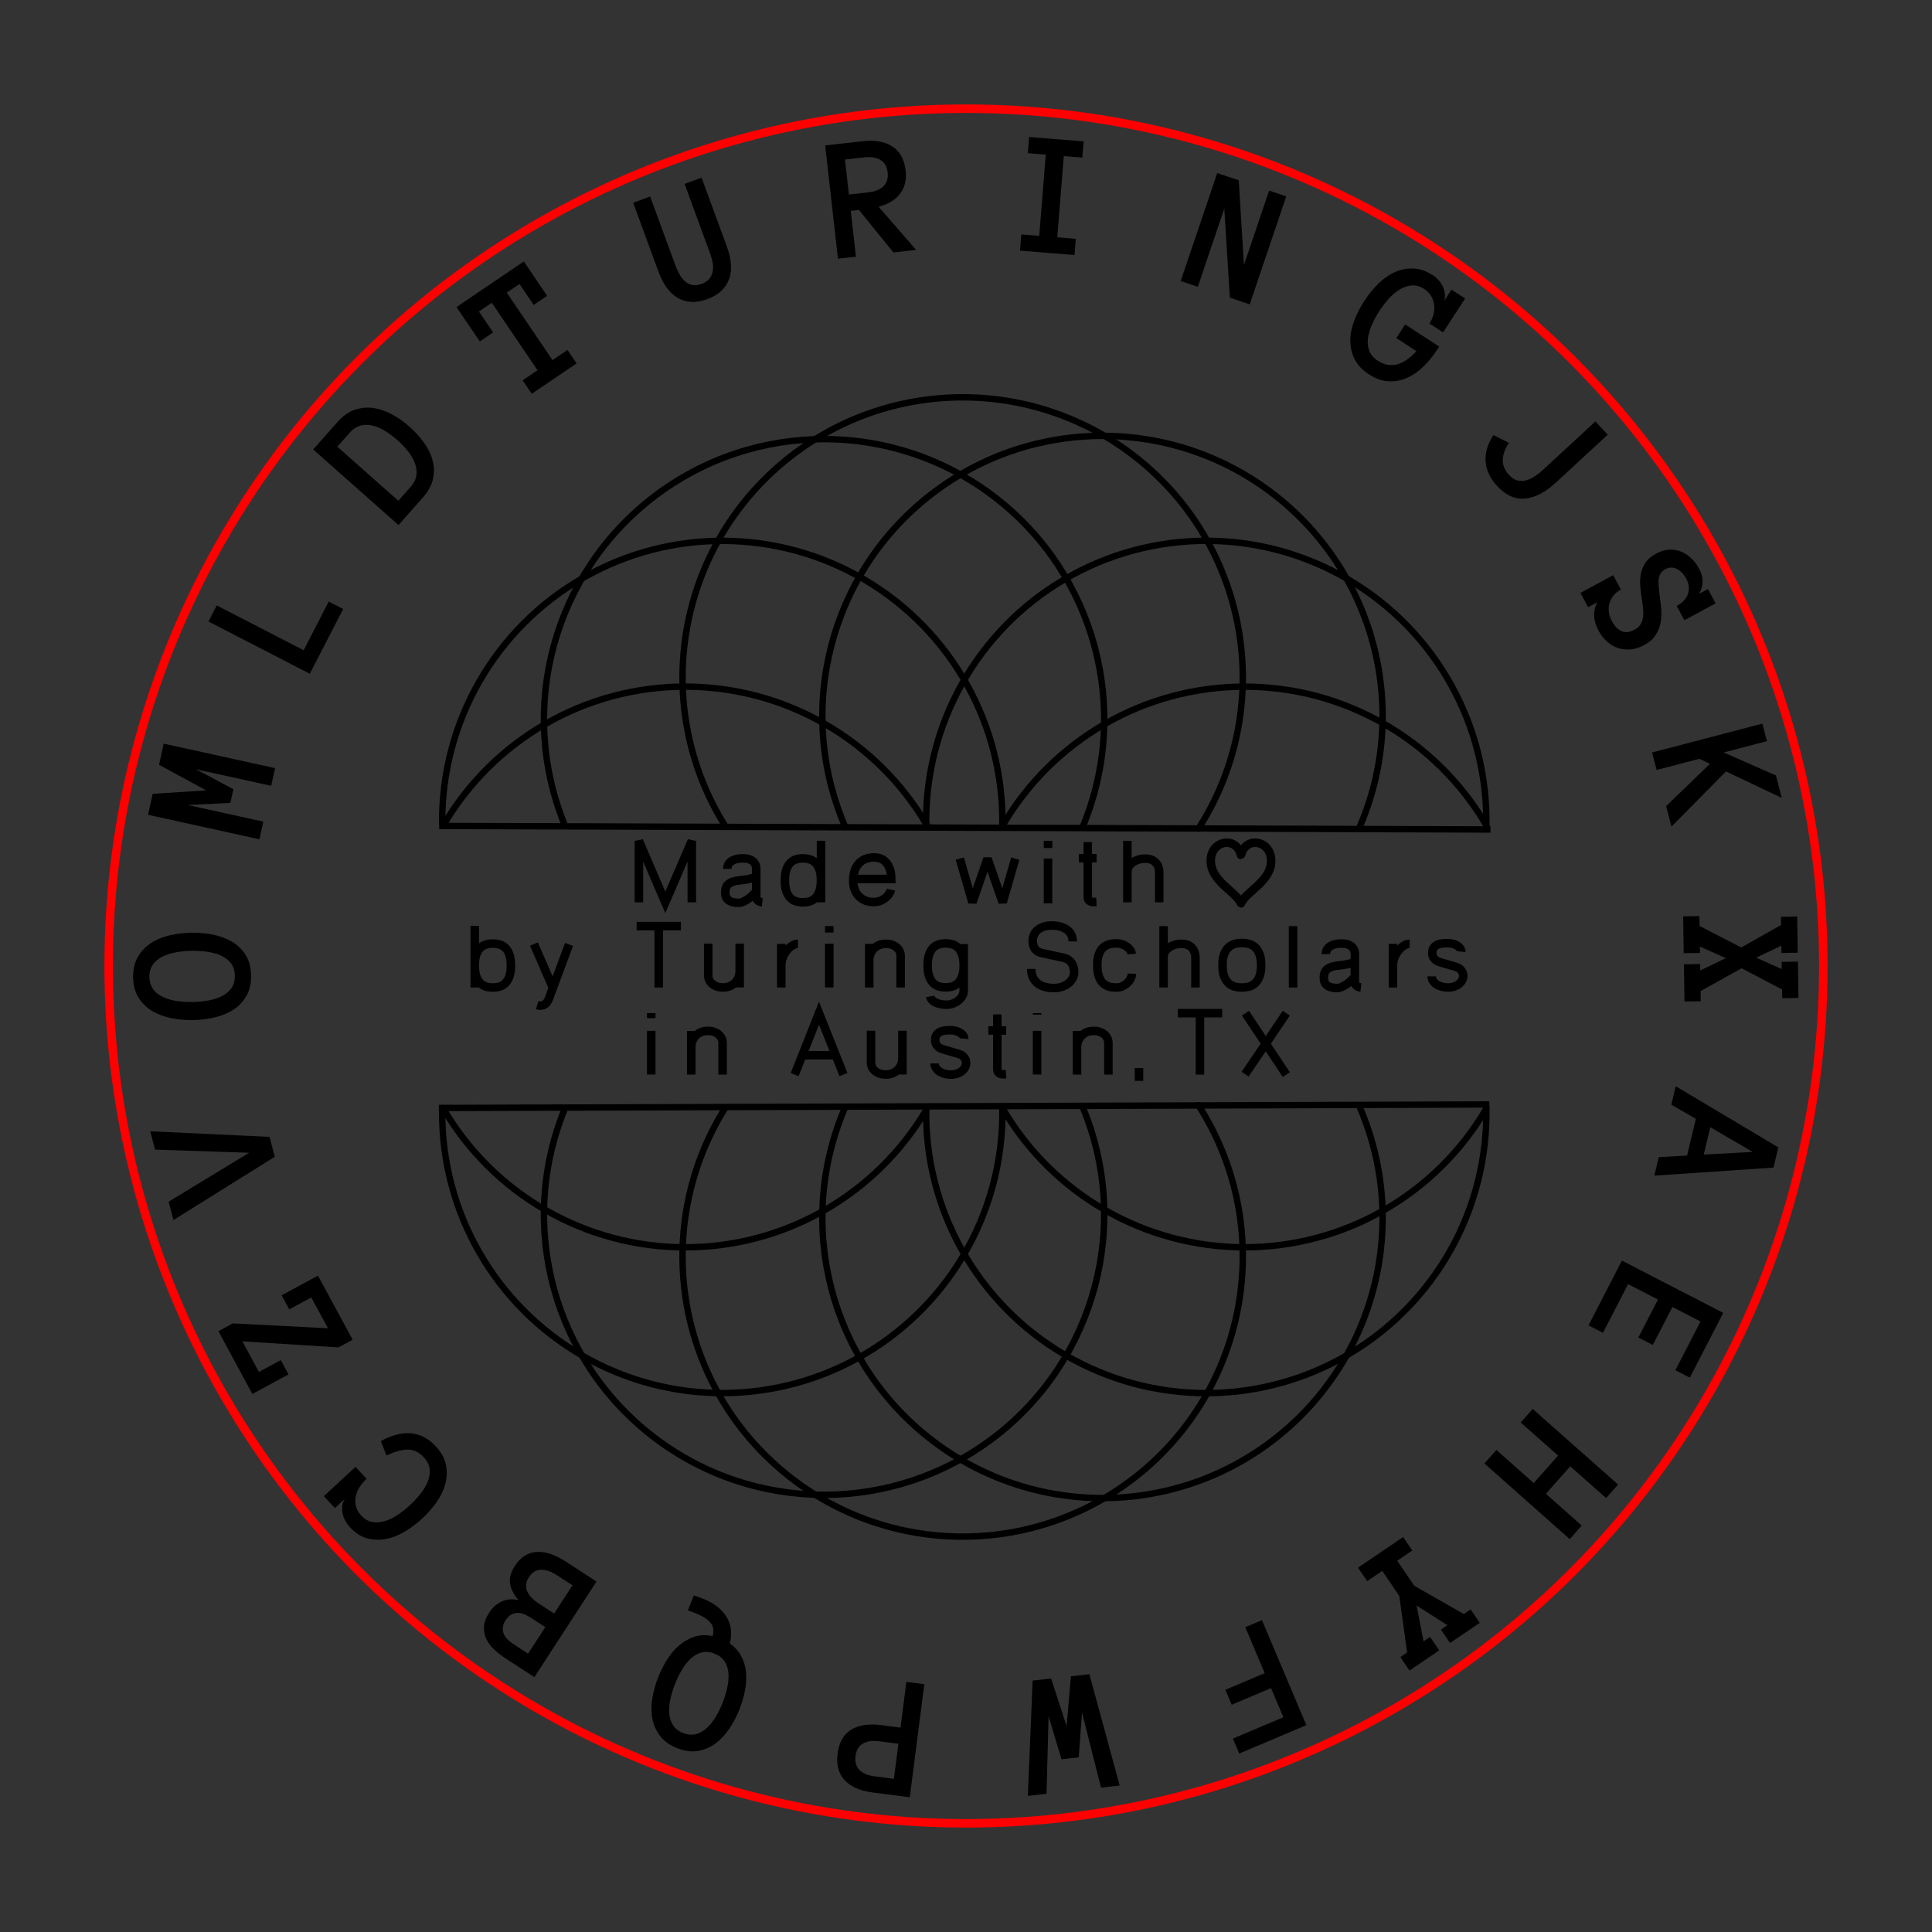 <?xml version="1.0" encoding="UTF-8" standalone="no"?>
<!-- Generator: Gravit.io -->
<svg xmlns="http://www.w3.org/2000/svg" xmlns:xlink="http://www.w3.org/1999/xlink" style="isolation:isolate" viewBox="0 0 226.772 226.772" width="226.772" height="226.772"><rect x="0" y="0" width="226.772" height="226.772" fill="#333333" stroke="none"/><defs><clipPath id="_clipPath_kLZ3n3ih2LEjKYABAdCKdSVYgCCoBa8m"><rect width="226.772" height="226.772"/></clipPath></defs><g clip-path="url(#_clipPath_kLZ3n3ih2LEjKYABAdCKdSVYgCCoBa8m)"><g><circle vector-effect="non-scaling-stroke" cx="113.386" cy="113.386" r="100.63" fill="none" stroke-width="1" stroke="rgb(255,0,0)" stroke-linejoin="miter" stroke-linecap="square" stroke-miterlimit="3"/><path d=" M 34.685 56.536 C 66.061 13.099 126.8 3.308 170.236 34.685 C 213.672 66.061 223.463 126.8 192.087 170.236 C 160.711 213.672 99.972 223.463 56.536 192.087 C 13.099 160.711 3.308 99.972 34.685 56.536 Z " fill="none"/><path d=" M 61.486 30.687 L 64.221 34.722 L 62.643 35.792 L 60.978 33.336 L 59.484 34.348 L 64.852 42.267 L 66.609 41.076 L 67.679 42.655 L 62.417 46.222 L 61.347 44.643 L 63.095 43.458 L 57.727 35.539 L 56.216 36.564 L 57.881 39.02 L 56.32 40.078 L 53.584 36.044 L 61.486 30.687 L 61.486 30.687 Z  M 82.349 20.852 L 85.316 28.938 L 85.316 28.938 Q 85.708 30.007 85.79 30.96 L 85.79 30.96 L 85.79 30.96 Q 85.872 31.913 85.601 32.706 L 85.601 32.706 L 85.601 32.706 Q 85.329 33.499 84.692 34.115 L 84.692 34.115 L 84.692 34.115 Q 84.055 34.731 83.016 35.112 L 83.016 35.112 L 83.016 35.112 Q 81.966 35.497 81.097 35.434 L 81.097 35.434 L 81.097 35.434 Q 80.227 35.371 79.507 34.942 L 79.507 34.942 L 79.507 34.942 Q 78.787 34.512 78.23 33.723 L 78.23 33.723 L 78.23 33.723 Q 77.672 32.933 77.28 31.865 L 77.28 31.865 L 74.321 23.798 L 76.313 23.067 L 79.283 31.16 L 79.283 31.16 Q 79.456 31.632 79.709 32.113 L 79.709 32.113 L 79.709 32.113 Q 79.962 32.594 80.328 32.952 L 80.328 32.952 L 80.328 32.952 Q 80.694 33.31 81.199 33.436 L 81.199 33.436 L 81.199 33.436 Q 81.704 33.562 82.359 33.322 L 82.359 33.322 L 82.359 33.322 Q 83.004 33.085 83.307 32.662 L 83.307 32.662 L 83.307 32.662 Q 83.611 32.239 83.677 31.734 L 83.677 31.734 L 83.677 31.734 Q 83.743 31.229 83.621 30.689 L 83.621 30.689 L 83.621 30.689 Q 83.499 30.149 83.326 29.677 L 83.326 29.677 L 80.356 21.583 L 82.349 20.852 L 82.349 20.852 Z  M 103.127 24.268 L 107.537 29.333 L 104.867 29.634 L 100.817 24.642 L 99.859 24.75 L 100.465 30.13 L 98.356 30.367 L 96.858 17.07 L 101.239 16.577 L 101.239 16.577 Q 103.43 16.33 104.755 17.197 L 104.755 17.197 L 104.755 17.197 Q 106.081 18.064 106.303 20.03 L 106.303 20.03 L 106.303 20.03 Q 106.401 20.907 106.207 21.604 L 106.207 21.604 L 106.207 21.604 Q 106.012 22.302 105.572 22.837 L 105.572 22.837 L 105.572 22.837 Q 105.131 23.371 104.506 23.726 L 104.506 23.726 L 104.506 23.726 Q 103.88 24.08 103.127 24.268 L 103.127 24.268 L 103.127 24.268 Z  M 104.189 20.227 L 104.189 20.227 L 104.189 20.227 Q 104.074 19.208 103.349 18.774 L 103.349 18.774 L 103.349 18.774 Q 102.624 18.34 101.453 18.472 L 101.453 18.472 L 99.18 18.728 L 99.643 22.834 L 101.915 22.578 L 101.915 22.578 Q 103.087 22.446 103.697 21.861 L 103.697 21.861 L 103.697 21.861 Q 104.307 21.277 104.189 20.227 Z  M 126.276 28.032 L 126.123 29.933 L 119.725 29.419 L 119.878 27.518 L 121.983 27.687 L 122.748 18.151 L 120.643 17.982 L 120.795 16.081 L 127.193 16.594 L 127.041 18.495 L 124.864 18.321 L 124.099 27.857 L 126.276 28.032 L 126.276 28.032 Z  M 150.975 23.05 L 146.687 35.726 L 144.356 34.938 L 143.705 24.477 L 140.597 33.666 L 138.586 32.986 L 142.874 20.31 L 145.4 21.164 L 146.011 31.102 L 148.965 22.37 L 150.975 23.05 L 150.975 23.05 Z  M 168.932 40.679 L 168.747 40.963 L 168.747 40.963 Q 168.004 42.107 167.1 42.999 L 167.1 42.999 L 167.1 42.999 Q 166.196 43.891 165.156 44.353 L 165.156 44.353 L 165.156 44.353 Q 164.117 44.814 162.985 44.758 L 162.985 44.758 L 162.985 44.758 Q 161.854 44.701 160.677 43.936 L 160.677 43.936 L 160.677 43.936 Q 159.5 43.171 158.999 42.155 L 158.999 42.155 L 158.999 42.155 Q 158.499 41.139 158.496 39.999 L 158.496 39.999 L 158.496 39.999 Q 158.493 38.86 158.945 37.662 L 158.945 37.662 L 158.945 37.662 Q 159.398 36.465 160.13 35.338 L 160.13 35.338 L 160.13 35.338 Q 160.862 34.212 161.772 33.311 L 161.772 33.311 L 161.772 33.311 Q 162.682 32.411 163.728 31.941 L 163.728 31.941 L 163.728 31.941 Q 164.774 31.471 165.908 31.517 L 165.908 31.517 L 165.908 31.517 Q 167.041 31.563 168.221 32.329 L 168.221 32.329 L 168.221 32.329 Q 168.556 32.548 168.848 32.872 L 168.848 32.872 L 168.848 32.872 Q 169.139 33.196 169.332 33.596 L 169.332 33.596 L 169.332 33.596 Q 169.525 33.997 169.586 34.44 L 169.586 34.44 L 169.586 34.44 Q 169.647 34.883 169.51 35.32 L 169.51 35.32 L 170.37 33.996 L 171.97 35.035 L 169.382 39.016 L 167.783 37.976 L 167.783 37.976 Q 168.124 37.452 168.265 36.877 L 168.265 36.877 L 168.265 36.877 Q 168.406 36.303 168.335 35.754 L 168.335 35.754 L 168.335 35.754 Q 168.263 35.206 167.973 34.731 L 167.973 34.731 L 167.973 34.731 Q 167.683 34.255 167.184 33.931 L 167.184 33.931 L 167.184 33.931 Q 166.428 33.439 165.7 33.505 L 165.7 33.505 L 165.7 33.505 Q 164.972 33.57 164.289 33.983 L 164.289 33.983 L 164.289 33.983 Q 163.605 34.395 163.002 35.069 L 163.002 35.069 L 163.002 35.069 Q 162.399 35.742 161.907 36.499 L 161.907 36.499 L 161.907 36.499 Q 161.415 37.257 161.044 38.081 L 161.044 38.081 L 161.044 38.081 Q 160.673 38.904 160.567 39.687 L 160.567 39.687 L 160.567 39.687 Q 160.462 40.469 160.711 41.157 L 160.711 41.157 L 160.711 41.157 Q 160.96 41.845 161.716 42.337 L 161.716 42.337 L 161.716 42.337 Q 162.808 43.046 163.932 42.784 L 163.932 42.784 L 163.932 42.784 Q 165.057 42.521 166.259 41.217 L 166.259 41.217 L 163.895 39.681 L 164.934 38.081 L 168.932 40.679 L 168.932 40.679 Z  M 188.705 51.025 L 182.627 56.641 L 182.627 56.641 Q 180.759 58.367 178.997 58.522 L 178.997 58.522 L 178.997 58.522 Q 177.235 58.678 175.725 57.043 L 175.725 57.043 L 175.725 57.043 Q 174.514 55.733 174.378 54.211 L 174.378 54.211 L 174.378 54.211 Q 174.243 52.689 175.289 51.066 L 175.289 51.066 L 177.11 51.98 L 177.11 51.98 Q 176.431 53.013 176.392 53.963 L 176.392 53.963 L 176.392 53.963 Q 176.353 54.913 177.126 55.749 L 177.126 55.749 L 177.126 55.749 Q 177.592 56.254 178.099 56.386 L 178.099 56.386 L 178.099 56.386 Q 178.605 56.518 179.122 56.382 L 179.122 56.382 L 179.122 56.382 Q 179.64 56.246 180.162 55.897 L 180.162 55.897 L 180.162 55.897 Q 180.684 55.547 181.181 55.087 L 181.181 55.087 L 187.264 49.466 L 188.705 51.025 L 188.705 51.025 Z  M 192.984 75.716 L 192.984 75.716 L 192.984 75.716 Q 192.172 76.155 191.387 76.224 L 191.387 76.224 L 191.387 76.224 Q 190.603 76.292 189.905 76.058 L 189.905 76.058 L 189.905 76.058 Q 189.207 75.823 188.619 75.296 L 188.619 75.296 L 188.619 75.296 Q 188.031 74.768 187.631 74.029 L 187.631 74.029 L 187.631 74.029 Q 187.182 73.199 187.121 72.37 L 187.121 72.37 L 187.121 72.37 Q 187.06 71.54 187.49 70.69 L 187.49 70.69 L 186.41 71.274 L 185.503 69.596 L 189.352 67.516 L 190.258 69.194 L 190.258 69.194 Q 189.681 69.506 189.349 69.947 L 189.349 69.947 L 189.349 69.947 Q 189.017 70.389 188.896 70.886 L 188.896 70.886 L 188.896 70.886 Q 188.775 71.382 188.857 71.909 L 188.857 71.909 L 188.857 71.909 Q 188.938 72.436 189.206 72.933 L 189.206 72.933 L 189.206 72.933 Q 189.66 73.771 190.325 74.076 L 190.325 74.076 L 190.325 74.076 Q 190.991 74.381 191.838 73.923 L 191.838 73.923 L 191.838 73.923 Q 192.28 73.684 192.51 73.356 L 192.51 73.356 L 192.51 73.356 Q 192.74 73.028 192.829 72.601 L 192.829 72.601 L 192.829 72.601 Q 192.919 72.173 192.874 71.65 L 192.874 71.65 L 192.874 71.65 Q 192.83 71.126 192.745 70.472 L 192.745 70.472 L 192.745 70.472 Q 192.615 69.715 192.539 68.928 L 192.539 68.928 L 192.539 68.928 Q 192.463 68.142 192.587 67.422 L 192.587 67.422 L 192.587 67.422 Q 192.711 66.703 193.121 66.073 L 193.121 66.073 L 193.121 66.073 Q 193.532 65.443 194.415 64.966 L 194.415 64.966 L 194.415 64.966 Q 195.19 64.547 195.925 64.517 L 195.925 64.517 L 195.925 64.517 Q 196.66 64.487 197.313 64.746 L 197.313 64.746 L 197.313 64.746 Q 197.965 65.005 198.507 65.523 L 198.507 65.523 L 198.507 65.523 Q 199.049 66.04 199.429 66.744 L 199.429 66.744 L 199.429 66.744 Q 199.868 67.556 199.839 68.323 L 199.839 68.323 L 199.839 68.323 Q 199.811 69.09 199.413 69.713 L 199.413 69.713 L 200.469 69.142 L 201.375 70.82 L 197.713 72.799 L 196.806 71.122 L 196.806 71.122 Q 197.844 70.561 198.13 69.701 L 198.13 69.701 L 198.13 69.701 Q 198.417 68.84 197.92 67.92 L 197.92 67.92 L 197.92 67.92 Q 197.481 67.108 196.812 66.776 L 196.812 66.776 L 196.812 66.776 Q 196.143 66.444 195.458 66.815 L 195.458 66.815 L 195.458 66.815 Q 195.106 67.005 194.934 67.279 L 194.934 67.279 L 194.934 67.279 Q 194.761 67.553 194.702 67.929 L 194.702 67.929 L 194.702 67.929 Q 194.643 68.305 194.686 68.806 L 194.686 68.806 L 194.686 68.806 Q 194.73 69.307 194.81 69.951 L 194.81 69.951 L 194.81 69.951 Q 194.936 70.745 194.994 71.565 L 194.994 71.565 L 194.994 71.565 Q 195.052 72.384 194.902 73.141 L 194.902 73.141 L 194.902 73.141 Q 194.752 73.898 194.314 74.566 L 194.314 74.566 L 194.314 74.566 Q 193.877 75.234 192.984 75.716 Z  M 202.594 90.547 L 196.19 97.023 L 195.562 94.623 L 200.706 89.653 L 199.471 89.064 L 194.452 90.377 L 193.915 88.323 L 206.861 84.938 L 207.398 86.991 L 202.318 88.32 L 208.451 91.019 L 209.141 93.658 L 202.594 90.547 L 202.594 90.547 Z  M 199.628 117.523 L 197.721 117.553 L 197.652 113.186 L 199.559 113.156 L 199.571 113.914 L 202.573 112.462 L 199.526 111.105 L 199.538 111.854 L 197.631 111.884 L 197.563 107.557 L 199.47 107.527 L 199.488 108.686 L 204.384 111.213 L 209.054 108.575 L 209.039 107.612 L 210.946 107.582 L 211.013 111.826 L 209.106 111.856 L 209.093 110.995 L 206.141 112.406 L 209.136 113.743 L 209.123 112.902 L 211.03 112.872 L 211.097 117.137 L 209.19 117.167 L 209.174 116.132 L 204.422 113.653 L 199.609 116.334 L 199.628 117.523 L 199.628 117.523 Z  M 194.181 137.991 L 194.699 135.827 L 198.025 135.633 L 199.057 131.325 L 196.175 129.665 L 196.694 127.501 L 208.735 134.676 L 208.166 137.05 L 194.181 137.991 L 194.181 137.991 Z  M 205.728 135.211 L 200.75 132.31 L 199.981 135.521 L 205.728 135.211 L 205.728 135.211 Z  M 188.15 156.44 L 186.455 155.565 L 190.377 147.966 L 202.268 154.102 L 198.347 161.702 L 196.652 160.827 L 199.6 155.114 L 196.301 153.411 L 194.002 157.867 L 192.307 156.993 L 194.607 152.537 L 191.098 150.727 L 188.15 156.44 L 188.15 156.44 Z  M 184.253 180.653 L 174.236 171.781 L 175.643 170.192 L 180.026 174.074 L 182.881 170.85 L 178.498 166.968 L 179.906 165.379 L 189.923 174.251 L 188.516 175.84 L 184.309 172.114 L 181.454 175.338 L 185.66 179.064 L 184.253 180.653 L 184.253 180.653 Z  M 165.442 196.083 L 164.371 194.505 L 165.168 193.963 L 164.241 187.322 L 162.246 184.384 L 160.473 185.587 L 159.402 184.009 L 164.696 180.416 L 165.767 181.993 L 164.003 183.191 L 165.997 186.13 L 171.819 189.448 L 172.617 188.907 L 173.688 190.485 L 170.201 192.852 L 169.13 191.274 L 169.893 190.755 L 166.274 188.454 L 167.094 192.656 L 167.857 192.138 L 168.929 193.716 L 165.442 196.083 L 165.442 196.083 Z  M 145.458 205.826 L 144.716 204.069 L 150.638 201.567 L 149.193 198.147 L 144.574 200.099 L 143.832 198.342 L 148.451 196.391 L 146.172 190.997 L 148.128 190.171 L 153.335 202.497 L 145.458 205.826 L 145.458 205.826 Z  M 122.836 210.546 L 120.645 210.793 L 121.207 197.264 L 123.377 197.019 L 125.195 202.624 L 125.7 196.758 L 127.871 196.513 L 131.426 209.579 L 129.235 209.826 L 127.004 201.007 L 126.617 206.272 L 124.599 206.499 L 123.081 201.448 L 122.836 210.546 L 122.836 210.546 Z  M 98.316 205.834 L 98.316 205.834 L 98.316 205.834 Q 98.573 203.841 99.908 203.025 L 99.908 203.025 L 99.908 203.025 Q 101.243 202.21 103.409 202.488 L 103.409 202.488 L 105.698 202.783 L 106.388 197.413 L 108.494 197.684 L 106.786 210.956 L 102.413 210.393 L 102.413 210.393 Q 100.226 210.112 99.145 208.954 L 99.145 208.954 L 99.145 208.954 Q 98.064 207.797 98.316 205.834 Z  M 100.418 206.136 L 100.418 206.136 L 100.418 206.136 Q 100.286 207.158 100.886 207.754 L 100.886 207.754 L 100.886 207.754 Q 101.487 208.351 102.636 208.499 L 102.636 208.499 L 104.924 208.793 L 105.454 204.674 L 103.166 204.38 L 103.166 204.38 Q 102.017 204.232 101.285 204.658 L 101.285 204.658 L 101.285 204.658 Q 100.553 205.083 100.418 206.136 Z  M 86.792 200.648 L 86.792 200.648 L 86.792 200.648 Q 86.298 201.897 85.571 202.955 L 85.571 202.955 L 85.571 202.955 Q 84.844 204.013 83.931 204.677 L 83.931 204.677 L 83.931 204.677 Q 83.018 205.342 81.895 205.521 L 81.895 205.521 L 81.895 205.521 Q 80.771 205.7 79.484 205.191 L 79.484 205.191 L 79.484 205.191 Q 78.196 204.682 77.498 203.783 L 77.498 203.783 L 77.498 203.783 Q 76.801 202.884 76.579 201.771 L 76.579 201.771 L 76.579 201.771 Q 76.358 200.657 76.56 199.391 L 76.56 199.391 L 76.56 199.391 Q 76.763 198.125 77.257 196.875 L 77.257 196.875 L 77.257 196.875 Q 77.713 195.721 78.339 194.738 L 78.339 194.738 L 78.339 194.738 Q 78.964 193.755 79.776 193.082 L 79.776 193.082 L 79.776 193.082 Q 80.587 192.41 81.552 192.102 L 81.552 192.102 L 81.552 192.102 Q 82.517 191.794 83.644 192.04 L 83.644 192.04 L 83.644 192.04 Q 83.922 191.058 83.373 190.438 L 83.373 190.438 L 83.373 190.438 Q 82.824 189.819 81.555 189.317 L 81.555 189.317 L 81.555 189.317 Q 81.384 189.25 81.175 189.178 L 81.175 189.178 L 81.175 189.178 Q 80.966 189.107 80.747 189.02 L 80.747 189.02 L 81.44 187.265 L 81.44 187.265 Q 81.724 187.355 81.981 187.446 L 81.981 187.446 L 81.981 187.446 Q 82.237 187.536 82.476 187.63 L 82.476 187.63 L 82.476 187.63 Q 84.402 188.391 85.255 189.748 L 85.255 189.748 L 85.255 189.748 Q 86.108 191.105 85.668 192.916 L 85.668 192.916 L 85.668 192.916 Q 86.55 193.529 87.011 194.4 L 87.011 194.4 L 87.011 194.4 Q 87.472 195.272 87.565 196.29 L 87.565 196.29 L 87.565 196.29 Q 87.659 197.308 87.444 198.425 L 87.444 198.425 L 87.444 198.425 Q 87.229 199.542 86.792 200.648 Z  M 84.818 199.868 L 84.818 199.868 L 84.818 199.868 Q 85.149 199.029 85.352 198.138 L 85.352 198.138 L 85.352 198.138 Q 85.555 197.248 85.507 196.463 L 85.507 196.463 L 85.507 196.463 Q 85.459 195.678 85.082 195.055 L 85.082 195.055 L 85.082 195.055 Q 84.705 194.432 83.866 194.1 L 83.866 194.1 L 83.866 194.1 Q 83.027 193.769 82.326 193.966 L 82.326 193.966 L 82.326 193.966 Q 81.625 194.163 81.053 194.703 L 81.053 194.703 L 81.053 194.703 Q 80.482 195.244 80.021 196.032 L 80.021 196.032 L 80.021 196.032 Q 79.561 196.82 79.229 197.66 L 79.229 197.66 L 79.229 197.66 Q 78.898 198.499 78.699 199.379 L 78.699 199.379 L 78.699 199.379 Q 78.499 200.26 78.546 201.05 L 78.546 201.05 L 78.546 201.05 Q 78.592 201.84 78.978 202.467 L 78.978 202.467 L 78.978 202.467 Q 79.364 203.093 80.184 203.417 L 80.184 203.417 L 80.184 203.417 Q 81.548 203.956 82.75 203.009 L 82.75 203.009 L 82.75 203.009 Q 83.951 202.061 84.818 199.868 Z  M 60.442 183.788 L 60.442 183.788 L 60.442 183.788 Q 61.436 182.259 62.979 182.162 L 62.979 182.162 L 62.979 182.162 Q 64.522 182.064 66.439 183.311 L 66.439 183.311 L 70.015 185.635 L 62.724 196.855 L 59.345 194.659 L 59.345 194.659 Q 58.64 194.201 58.036 193.643 L 58.036 193.643 L 58.036 193.643 Q 57.432 193.086 57.102 192.418 L 57.102 192.418 L 57.102 192.418 Q 56.771 191.751 56.808 190.96 L 56.808 190.96 L 56.808 190.96 Q 56.844 190.17 57.437 189.258 L 57.437 189.258 L 57.437 189.258 Q 57.991 188.406 58.884 187.983 L 58.884 187.983 L 58.884 187.983 Q 59.776 187.56 60.855 187.82 L 60.855 187.82 L 60.855 187.82 Q 59.998 186.786 59.86 185.841 L 59.86 185.841 L 59.86 185.841 Q 59.722 184.896 60.442 183.788 Z  M 59.349 190.174 L 59.349 190.174 L 59.349 190.174 Q 59.029 190.667 59.011 191.098 L 59.011 191.098 L 59.011 191.098 Q 58.994 191.529 59.177 191.888 L 59.177 191.888 L 59.177 191.888 Q 59.36 192.247 59.687 192.533 L 59.687 192.533 L 59.687 192.533 Q 60.014 192.82 60.384 193.06 L 60.384 193.06 L 61.983 194.099 L 64.006 190.987 L 62.407 189.948 L 62.407 189.948 Q 62.037 189.707 61.642 189.524 L 61.642 189.524 L 61.642 189.524 Q 61.247 189.342 60.846 189.32 L 60.846 189.32 L 60.846 189.32 Q 60.444 189.299 60.057 189.49 L 60.057 189.49 L 60.057 189.49 Q 59.669 189.681 59.349 190.174 Z  M 62.086 185.116 L 62.086 185.116 L 62.086 185.116 Q 61.538 185.959 61.864 186.746 L 61.864 186.746 L 61.864 186.746 Q 62.191 187.533 63.248 188.22 L 63.248 188.22 L 65.045 189.388 L 67.196 186.078 L 65.4 184.91 L 65.4 184.91 Q 64.342 184.222 63.488 184.248 L 63.488 184.248 L 63.488 184.248 Q 62.633 184.274 62.086 185.116 Z  M 45.369 170.845 L 44.696 169.15 L 44.696 169.15 Q 45.587 168.662 46.453 168.42 L 46.453 168.42 L 46.453 168.42 Q 47.32 168.177 48.132 168.23 L 48.132 168.23 L 48.132 168.23 Q 48.944 168.282 49.701 168.65 L 49.701 168.65 L 49.701 168.65 Q 50.458 169.019 51.147 169.764 L 51.147 169.764 L 51.147 169.764 Q 52.1 170.796 52.335 171.904 L 52.335 171.904 L 52.335 171.904 Q 52.57 173.012 52.281 174.127 L 52.281 174.127 L 52.281 174.127 Q 51.992 175.243 51.263 176.289 L 51.263 176.289 L 51.263 176.289 Q 50.533 177.335 49.546 178.246 L 49.546 178.246 L 49.546 178.246 Q 48.56 179.158 47.456 179.807 L 47.456 179.807 L 47.456 179.807 Q 46.353 180.456 45.238 180.654 L 45.238 180.654 L 45.238 180.654 Q 44.123 180.853 43.056 180.552 L 43.056 180.552 L 43.056 180.552 Q 41.99 180.252 41.063 179.249 L 41.063 179.249 L 41.063 179.249 Q 40.763 178.924 40.54 178.516 L 40.54 178.516 L 40.54 178.516 Q 40.316 178.108 40.221 177.665 L 40.221 177.665 L 40.221 177.665 Q 40.125 177.222 40.175 176.777 L 40.175 176.777 L 40.175 176.777 Q 40.225 176.332 40.465 175.943 L 40.465 175.943 L 39.306 177.014 L 38.011 175.613 L 41.732 172.176 L 43.026 173.577 L 43.026 173.577 Q 42.567 174.001 42.223 174.528 L 42.223 174.528 L 42.223 174.528 Q 41.879 175.055 41.762 175.624 L 41.762 175.624 L 41.762 175.624 Q 41.646 176.192 41.775 176.771 L 41.775 176.771 L 41.775 176.771 Q 41.905 177.349 42.378 177.861 L 42.378 177.861 L 42.378 177.861 Q 42.99 178.524 43.704 178.646 L 43.704 178.646 L 43.704 178.646 Q 44.418 178.769 45.182 178.537 L 45.182 178.537 L 45.182 178.537 Q 45.947 178.305 46.696 177.801 L 46.696 177.801 L 46.696 177.801 Q 47.446 177.297 48.11 176.684 L 48.11 176.684 L 48.11 176.684 Q 48.773 176.071 49.343 175.356 L 49.343 175.356 L 49.343 175.356 Q 49.913 174.642 50.208 173.91 L 50.208 173.91 L 50.208 173.91 Q 50.502 173.178 50.43 172.449 L 50.43 172.449 L 50.43 172.449 Q 50.358 171.721 49.746 171.059 L 49.746 171.059 L 49.746 171.059 Q 48.862 170.102 47.775 170.151 L 47.775 170.151 L 47.775 170.151 Q 46.687 170.2 45.369 170.845 L 45.369 170.845 L 45.369 170.845 Z  M 33.058 152.038 L 37.324 149.731 L 41.392 157.253 L 39.731 158.152 L 28.45 157.443 L 30.391 161.033 L 32.956 159.646 L 33.864 161.324 L 29.621 163.618 L 25.636 156.249 L 27.323 155.337 L 38.495 155.906 L 36.539 152.289 L 33.95 153.688 L 33.058 152.038 L 33.058 152.038 Z  M 18.2 134.939 L 17.637 132.787 L 31.639 133.441 L 32.251 135.783 L 20.359 143.203 L 19.797 141.051 L 29.244 135.307 L 18.2 134.939 L 18.2 134.939 Z  M 22.62 119.733 L 22.62 119.733 L 22.62 119.733 Q 21.277 119.755 20.022 119.488 L 20.022 119.488 L 20.022 119.488 Q 18.766 119.221 17.803 118.631 L 17.803 118.631 L 17.803 118.631 Q 16.84 118.042 16.245 117.072 L 16.245 117.072 L 16.245 117.072 Q 15.65 116.102 15.628 114.718 L 15.628 114.718 L 15.628 114.718 Q 15.606 113.334 16.169 112.345 L 16.169 112.345 L 16.169 112.345 Q 16.733 111.357 17.676 110.727 L 17.676 110.727 L 17.676 110.727 Q 18.62 110.096 19.866 109.799 L 19.866 109.799 L 19.866 109.799 Q 21.113 109.502 22.456 109.481 L 22.456 109.481 L 22.456 109.481 Q 23.799 109.459 25.049 109.716 L 25.049 109.716 L 25.049 109.716 Q 26.299 109.973 27.278 110.562 L 27.278 110.562 L 27.278 110.562 Q 28.256 111.152 28.851 112.122 L 28.851 112.122 L 28.851 112.122 Q 29.446 113.091 29.469 114.496 L 29.469 114.496 L 29.469 114.496 Q 29.491 115.901 28.928 116.889 L 28.928 116.889 L 28.928 116.889 Q 28.364 117.877 27.405 118.503 L 27.405 118.503 L 27.405 118.503 Q 26.446 119.129 25.205 119.42 L 25.205 119.42 L 25.205 119.42 Q 23.963 119.712 22.62 119.733 Z  M 22.591 117.611 L 22.591 117.611 L 22.591 117.611 Q 23.495 117.597 24.395 117.444 L 24.395 117.444 L 24.395 117.444 Q 25.296 117.291 26.004 116.946 L 26.004 116.946 L 26.004 116.946 Q 26.712 116.601 27.144 116.015 L 27.144 116.015 L 27.144 116.015 Q 27.576 115.429 27.562 114.527 L 27.562 114.527 L 27.562 114.527 Q 27.547 113.624 27.097 113.052 L 27.097 113.052 L 27.097 113.052 Q 26.646 112.48 25.928 112.158 L 25.928 112.158 L 25.928 112.158 Q 25.209 111.836 24.304 111.712 L 24.304 111.712 L 24.304 111.712 Q 23.398 111.589 22.495 111.603 L 22.495 111.603 L 22.495 111.603 Q 21.592 111.618 20.701 111.77 L 20.701 111.77 L 20.701 111.77 Q 19.811 111.923 19.097 112.268 L 19.097 112.268 L 19.097 112.268 Q 18.384 112.612 17.953 113.209 L 17.953 113.209 L 17.953 113.209 Q 17.521 113.806 17.535 114.687 L 17.535 114.687 L 17.535 114.687 Q 17.558 116.153 18.895 116.901 L 18.895 116.901 L 18.895 116.901 Q 20.231 117.649 22.591 117.611 Z  M 19.216 87.287 L 32.285 90.161 L 31.829 92.234 L 22.986 90.289 L 27.394 92.634 L 27.042 94.236 L 22.061 94.495 L 30.904 96.44 L 30.448 98.513 L 17.379 95.639 L 17.921 93.175 L 24.204 92.772 L 18.669 89.77 L 19.216 87.287 L 19.216 87.287 Z  M 38.587 70.608 L 40.282 71.482 L 36.362 79.082 L 24.47 72.948 L 25.443 71.062 L 35.64 76.322 L 38.587 70.608 L 38.587 70.608 Z  M 48.059 50.082 L 48.059 50.082 L 48.059 50.082 Q 49.065 50.973 49.787 51.989 L 49.787 51.989 L 49.787 51.989 Q 50.51 53.006 50.786 54.079 L 50.786 54.079 L 50.786 54.079 Q 51.061 55.152 50.819 56.245 L 50.819 56.245 L 50.819 56.245 Q 50.576 57.339 49.658 58.375 L 49.658 58.375 L 46.775 61.629 L 36.759 52.756 L 39.642 49.502 L 39.642 49.502 Q 40.546 48.481 41.606 48.112 L 41.606 48.112 L 41.606 48.112 Q 42.666 47.743 43.76 47.883 L 43.76 47.883 L 43.76 47.883 Q 44.855 48.024 45.954 48.608 L 45.954 48.608 L 45.954 48.608 Q 47.054 49.191 48.059 50.082 Z  M 46.648 51.667 L 46.648 51.667 L 46.648 51.667 Q 44.911 50.129 43.47 49.907 L 43.47 49.907 L 43.47 49.907 Q 42.028 49.684 41.069 50.767 L 41.069 50.767 L 39.594 52.432 L 46.755 58.776 L 48.231 57.11 L 48.231 57.11 Q 49.189 56.028 48.775 54.607 L 48.775 54.607 L 48.775 54.607 Q 48.361 53.185 46.648 51.667 Z " fill-rule="evenodd" fill="rgb(0,0,0)"/></g><g><g><path d=" M 117.653 96.96 C 123.528 86.848 134.333 80.617 146.028 80.598 C 157.723 80.579 168.549 86.773 174.458 96.866" fill="none" vector-effect="non-scaling-stroke" stroke-width="0.751" stroke="rgb(0,0,0)" stroke-linejoin="round" stroke-linecap="round" stroke-miterlimit="4"/><path d=" M 51.899 96.564 C 51.827 84.723 58.128 73.757 68.395 67.857 C 78.662 61.956 91.309 62.032 101.504 68.056 C 111.699 74.08 117.868 85.121 117.653 96.96" fill="none" vector-effect="non-scaling-stroke" stroke-width="0.751" stroke="rgb(0,0,0)" stroke-linejoin="round" stroke-linecap="round" stroke-miterlimit="4"/><path d=" M 108.712 96.947 C 108.498 85.042 114.738 73.952 125.024 67.954 C 135.31 61.956 148.035 61.988 158.291 68.038 C 168.547 74.087 174.731 85.208 174.458 97.112" fill="none" vector-effect="non-scaling-stroke" stroke-width="0.751" stroke="rgb(0,0,0)" stroke-linejoin="round" stroke-linecap="round" stroke-miterlimit="4"/><path d=" M 66.278 96.825 C 60.671 83.063 64.993 67.251 76.82 58.253 C 88.647 49.256 105.039 49.31 116.807 58.385 C 128.575 67.46 132.792 83.3 127.096 97.026" fill="none" vector-effect="non-scaling-stroke" stroke-width="0.751" stroke="rgb(0,0,0)" stroke-linejoin="round" stroke-linecap="round" stroke-miterlimit="4"/><path d=" M 99.185 96.995 C 93.269 83.194 97.455 67.138 109.356 57.981 C 121.257 48.824 137.85 48.894 149.674 58.151 C 161.497 67.407 165.548 83.498 159.515 97.249" fill="none" vector-effect="non-scaling-stroke" stroke-width="0.751" stroke="rgb(0,0,0)" stroke-linejoin="round" stroke-linecap="round" stroke-miterlimit="4"/><path d=" M 85.081 96.892 C 76.473 83.065 79.286 65.019 91.695 54.467 C 104.103 43.916 122.367 44.04 134.631 54.759 C 146.895 65.478 149.463 83.56 140.668 97.27" fill="none" vector-effect="non-scaling-stroke" stroke-width="0.751" stroke="rgb(0,0,0)" stroke-linejoin="round" stroke-linecap="round" stroke-miterlimit="4"/><line x1="51.548" y1="96.947" x2="174.949" y2="97.363" vector-effect="non-scaling-stroke" stroke-width="0.75" stroke="rgb(0,0,0)" stroke-linejoin="miter" stroke-linecap="butt" stroke-miterlimit="4"/><path d=" M 51.994 96.955 C 57.869 86.843 68.673 80.612 80.369 80.593 C 92.064 80.574 102.889 86.768 108.798 96.861" fill="none" vector-effect="non-scaling-stroke" stroke-width="0.751" stroke="rgb(0,0,0)" stroke-linejoin="round" stroke-linecap="round" stroke-miterlimit="4"/></g><g><path d=" M 117.653 130.039 C 123.528 140.151 134.333 146.382 146.028 146.401 C 157.723 146.421 168.549 140.226 174.458 130.133" fill="none" vector-effect="non-scaling-stroke" stroke-width="0.751" stroke="rgb(0,0,0)" stroke-linejoin="round" stroke-linecap="round" stroke-miterlimit="4"/><path d=" M 51.899 130.435 C 51.827 142.277 58.128 153.242 68.395 159.143 C 78.662 165.043 91.309 164.967 101.504 158.943 C 111.699 152.919 117.868 141.878 117.653 130.039" fill="none" vector-effect="non-scaling-stroke" stroke-width="0.751" stroke="rgb(0,0,0)" stroke-linejoin="round" stroke-linecap="round" stroke-miterlimit="4"/><path d=" M 108.712 130.052 C 108.498 141.957 114.738 153.047 125.024 159.045 C 135.31 165.043 148.035 165.011 158.291 158.962 C 168.547 152.912 174.731 141.791 174.458 129.887" fill="none" vector-effect="non-scaling-stroke" stroke-width="0.751" stroke="rgb(0,0,0)" stroke-linejoin="round" stroke-linecap="round" stroke-miterlimit="4"/><path d=" M 66.278 130.174 C 60.671 143.936 64.993 159.748 76.82 168.746 C 88.647 177.743 105.039 177.689 116.807 168.614 C 128.575 159.539 132.792 143.699 127.096 129.974" fill="none" vector-effect="non-scaling-stroke" stroke-width="0.751" stroke="rgb(0,0,0)" stroke-linejoin="round" stroke-linecap="round" stroke-miterlimit="4"/><path d=" M 99.185 130.004 C 93.269 143.805 97.455 159.862 109.356 169.018 C 121.257 178.175 137.85 178.105 149.674 168.849 C 161.497 159.592 165.548 143.501 159.515 129.75" fill="none" vector-effect="non-scaling-stroke" stroke-width="0.751" stroke="rgb(0,0,0)" stroke-linejoin="round" stroke-linecap="round" stroke-miterlimit="4"/><path d=" M 85.081 130.107 C 76.473 143.934 79.286 161.98 91.695 172.532 C 104.103 183.083 122.367 182.959 134.631 172.24 C 146.895 161.521 149.463 143.439 140.668 129.729" fill="none" vector-effect="non-scaling-stroke" stroke-width="0.751" stroke="rgb(0,0,0)" stroke-linejoin="round" stroke-linecap="round" stroke-miterlimit="4"/><line x1="51.512" y1="130.052" x2="174.811" y2="129.636" vector-effect="non-scaling-stroke" stroke-width="0.75" stroke="rgb(0,0,0)" stroke-linejoin="miter" stroke-linecap="butt" stroke-miterlimit="4"/><path d=" M 51.994 130.044 C 57.869 140.156 68.673 146.387 80.369 146.406 C 92.064 146.426 102.889 140.231 108.798 130.138" fill="none" vector-effect="non-scaling-stroke" stroke-width="0.751" stroke="rgb(0,0,0)" stroke-linejoin="round" stroke-linecap="round" stroke-miterlimit="4"/></g><path d=" M 143.847 98.917 C 143.47 98.953 143.108 99.107 142.816 99.359 C 142.426 99.694 142.187 100.182 142.126 100.764 C 142.11 100.922 142.115 101.243 142.137 101.4 C 142.217 101.984 142.442 102.491 142.874 103.059 C 142.979 103.198 143.302 103.561 143.459 103.717 C 143.691 103.947 143.788 104.035 144.474 104.649 C 144.694 104.844 144.881 105.02 145.009 105.149 C 145.145 105.287 145.351 105.523 145.429 105.632 C 145.503 105.735 145.594 105.889 145.631 105.974 C 145.645 106.007 145.66 106.033 145.662 106.033 C 145.665 106.034 145.668 106.026 145.671 106.016 C 145.678 105.986 145.777 105.803 145.833 105.719 C 145.913 105.599 146.007 105.481 146.151 105.323 C 146.362 105.089 146.514 104.945 147.064 104.455 C 147.693 103.895 147.939 103.656 148.225 103.329 C 148.796 102.674 149.09 102.083 149.186 101.396 C 149.208 101.239 149.21 100.84 149.189 100.692 C 149.122 100.219 148.958 99.845 148.68 99.533 C 148.387 99.203 148.005 98.995 147.572 98.929 C 147.445 98.909 147.204 98.91 147.083 98.929 C 146.552 99.014 146.133 99.318 145.871 99.805 C 145.793 99.951 145.719 100.138 145.682 100.288 C 145.673 100.327 145.663 100.357 145.661 100.357 C 145.659 100.357 145.649 100.327 145.64 100.288 C 145.553 99.941 145.359 99.593 145.124 99.367 C 144.876 99.128 144.584 98.983 144.244 98.93 C 144.142 98.914 143.944 98.908 143.847 98.917 Z " fill="none" vector-effect="non-scaling-stroke" stroke-width="1" stroke="rgb(0,0,0)" stroke-linejoin="miter" stroke-linecap="butt" stroke-miterlimit="4"/><path d=" M 93.273 126.133 L 96.133 118.923 L 99.003 126.133 L 96.133 118.923 L 93.273 126.133 L 93.273 126.133 Z  M 94.173 123.863 L 98.093 123.863 L 94.173 123.863 L 94.173 123.863 Z  M 102.236 120.983 L 102.236 124.793 L 102.236 124.793 Q 102.236 124.963 102.326 125.193 L 102.326 125.193 L 102.326 125.193 Q 102.416 125.423 102.621 125.628 L 102.621 125.628 L 102.621 125.628 Q 102.826 125.833 103.156 125.978 L 103.156 125.978 L 103.156 125.978 Q 103.486 126.123 103.966 126.123 L 103.966 126.123 L 103.966 126.123 Q 104.446 126.123 104.811 125.958 L 104.811 125.958 L 104.811 125.958 Q 105.176 125.793 105.426 125.523 L 105.426 125.523 L 105.426 125.523 Q 105.676 125.253 105.801 124.913 L 105.801 124.913 L 105.801 124.913 Q 105.926 124.573 105.926 124.223 L 105.926 124.223 L 105.926 124.223 Q 105.926 124.573 105.801 124.913 L 105.801 124.913 L 105.801 124.913 Q 105.676 125.253 105.426 125.523 L 105.426 125.523 L 105.426 125.523 Q 105.176 125.793 104.811 125.958 L 104.811 125.958 L 104.811 125.958 Q 104.446 126.123 103.966 126.123 L 103.966 126.123 L 103.966 126.123 Q 103.486 126.123 103.156 125.978 L 103.156 125.978 L 103.156 125.978 Q 102.826 125.833 102.621 125.628 L 102.621 125.628 L 102.621 125.628 Q 102.416 125.423 102.326 125.193 L 102.326 125.193 L 102.326 125.193 Q 102.236 124.963 102.236 124.793 L 102.236 124.793 L 102.236 120.983 L 102.236 120.983 Z  M 105.926 120.983 L 105.926 126.123 L 105.926 120.983 L 105.926 120.983 Z  M 113.18 121.923 L 113.18 121.923 L 113.18 121.923 Q 113.19 121.833 113.12 121.668 L 113.12 121.668 L 113.12 121.668 Q 113.05 121.503 112.875 121.348 L 112.875 121.348 L 112.875 121.348 Q 112.7 121.193 112.39 121.068 L 112.39 121.068 L 112.39 121.068 Q 112.08 120.943 111.61 120.923 L 111.61 120.923 L 111.61 120.923 Q 110.66 120.903 110.215 121.193 L 110.215 121.193 L 110.215 121.193 Q 109.77 121.483 109.77 122.063 L 109.77 122.063 L 109.77 122.063 Q 109.77 122.353 109.875 122.553 L 109.875 122.553 L 109.875 122.553 Q 109.98 122.753 110.125 122.878 L 110.125 122.878 L 110.125 122.878 Q 110.27 123.003 110.42 123.063 L 110.42 123.063 L 110.42 123.063 Q 110.57 123.123 110.66 123.153 L 110.66 123.153 L 112.55 123.713 L 112.55 123.713 Q 112.64 123.733 112.785 123.798 L 112.785 123.798 L 112.785 123.798 Q 112.93 123.863 113.065 123.993 L 113.065 123.993 L 113.065 123.993 Q 113.2 124.123 113.3 124.313 L 113.3 124.313 L 113.3 124.313 Q 113.4 124.503 113.4 124.783 L 113.4 124.783 L 113.4 124.783 Q 113.4 125.063 113.26 125.308 L 113.26 125.308 L 113.26 125.308 Q 113.12 125.553 112.88 125.738 L 112.88 125.738 L 112.88 125.738 Q 112.64 125.923 112.31 126.028 L 112.31 126.028 L 112.31 126.028 Q 111.98 126.133 111.61 126.133 L 111.61 126.133 L 111.61 126.133 Q 111.23 126.133 110.885 126.038 L 110.885 126.038 L 110.885 126.038 Q 110.54 125.943 110.28 125.773 L 110.28 125.773 L 110.28 125.773 Q 110.02 125.603 109.86 125.358 L 109.86 125.358 L 109.86 125.358 Q 109.7 125.113 109.7 124.823 L 109.7 124.823 L 109.7 124.823 Q 109.7 125.113 109.86 125.358 L 109.86 125.358 L 109.86 125.358 Q 110.02 125.603 110.28 125.773 L 110.28 125.773 L 110.28 125.773 Q 110.54 125.943 110.885 126.038 L 110.885 126.038 L 110.885 126.038 Q 111.23 126.133 111.61 126.133 L 111.61 126.133 L 111.61 126.133 Q 111.98 126.133 112.31 126.028 L 112.31 126.028 L 112.31 126.028 Q 112.64 125.923 112.88 125.738 L 112.88 125.738 L 112.88 125.738 Q 113.12 125.553 113.26 125.308 L 113.26 125.308 L 113.26 125.308 Q 113.4 125.063 113.4 124.783 L 113.4 124.783 L 113.4 124.783 Q 113.4 124.503 113.3 124.313 L 113.3 124.313 L 113.3 124.313 Q 113.2 124.123 113.065 123.993 L 113.065 123.993 L 113.065 123.993 Q 112.93 123.863 112.785 123.798 L 112.785 123.798 L 112.785 123.798 Q 112.64 123.733 112.55 123.713 L 112.55 123.713 L 110.66 123.153 L 110.66 123.153 Q 110.57 123.123 110.42 123.063 L 110.42 123.063 L 110.42 123.063 Q 110.27 123.003 110.125 122.878 L 110.125 122.878 L 110.125 122.878 Q 109.98 122.753 109.875 122.553 L 109.875 122.553 L 109.875 122.553 Q 109.77 122.353 109.77 122.063 L 109.77 122.063 L 109.77 122.063 Q 109.77 121.483 110.215 121.193 L 110.215 121.193 L 110.215 121.193 Q 110.66 120.903 111.61 120.923 L 111.61 120.923 L 111.61 120.923 Q 112.08 120.943 112.39 121.068 L 112.39 121.068 L 112.39 121.068 Q 112.7 121.193 112.875 121.348 L 112.875 121.348 L 112.875 121.348 Q 113.05 121.503 113.12 121.668 L 113.12 121.668 L 113.12 121.668 Q 113.19 121.833 113.18 121.923 Z  M 118.083 126.083 L 118.083 126.083 L 118.083 126.083 Q 117.903 126.093 117.718 126.093 L 117.718 126.093 L 117.718 126.093 Q 117.533 126.093 117.388 126.038 L 117.388 126.038 L 117.388 126.038 Q 117.243 125.983 117.153 125.848 L 117.153 125.848 L 117.153 125.848 Q 117.063 125.713 117.063 125.463 L 117.063 125.463 L 117.063 119.063 L 117.063 125.463 L 117.063 125.463 Q 117.063 125.713 117.153 125.848 L 117.153 125.848 L 117.153 125.848 Q 117.243 125.983 117.388 126.038 L 117.388 126.038 L 117.388 126.038 Q 117.533 126.093 117.718 126.093 L 117.718 126.093 L 117.718 126.093 Q 117.903 126.093 118.083 126.083 Z  M 116.013 120.953 L 118.103 120.953 L 116.013 120.953 L 116.013 120.953 Z  M 121.727 126.123 L 121.727 120.993 L 121.727 126.123 L 121.727 126.123 Z  M 121.727 119.093 L 121.727 118.913 L 121.727 119.093 L 121.727 119.093 Z  M 130.1 126.133 L 130.1 122.333 L 130.1 122.333 Q 130.1 122.163 130.01 121.933 L 130.01 121.933 L 130.01 121.933 Q 129.92 121.703 129.715 121.498 L 129.715 121.498 L 129.715 121.498 Q 129.51 121.293 129.18 121.148 L 129.18 121.148 L 129.18 121.148 Q 128.85 121.003 128.37 121.003 L 128.37 121.003 L 128.37 121.003 Q 127.89 121.003 127.525 121.168 L 127.525 121.168 L 127.525 121.168 Q 127.16 121.333 126.915 121.603 L 126.915 121.603 L 126.915 121.603 Q 126.67 121.873 126.545 122.218 L 126.545 122.218 L 126.545 122.218 Q 126.42 122.563 126.42 122.903 L 126.42 122.903 L 126.42 122.903 Q 126.42 122.563 126.545 122.218 L 126.545 122.218 L 126.545 122.218 Q 126.67 121.873 126.915 121.603 L 126.915 121.603 L 126.915 121.603 Q 127.16 121.333 127.525 121.168 L 127.525 121.168 L 127.525 121.168 Q 127.89 121.003 128.37 121.003 L 128.37 121.003 L 128.37 121.003 Q 128.85 121.003 129.18 121.148 L 129.18 121.148 L 129.18 121.148 Q 129.51 121.293 129.715 121.498 L 129.715 121.498 L 129.715 121.498 Q 129.92 121.703 130.01 121.933 L 130.01 121.933 L 130.01 121.933 Q 130.1 122.163 130.1 122.333 L 130.1 122.333 L 130.1 126.133 L 130.1 126.133 Z  M 126.42 126.133 L 126.42 121.003 L 126.42 126.133 L 126.42 126.133 Z  M 133.694 126.873 L 133.694 125.363 L 133.694 126.873 L 133.694 126.873 Z  M 140.847 126.133 L 140.847 118.923 L 143.457 118.923 L 138.257 118.923 L 140.847 118.923 L 140.847 126.133 L 140.847 126.133 Z  M 146.151 126.083 L 148.571 122.503 L 150.981 126.133 L 148.571 122.503 L 150.981 118.923 L 148.571 122.503 L 146.191 118.923 L 148.571 122.503 L 146.151 126.083 L 146.151 126.083 Z  M 76.442 126.123 L 76.442 120.993 L 76.442 126.123 L 76.442 126.123 Z  M 76.442 119.504 L 76.442 118.913 L 76.442 119.504 Z  M 84.816 126.133 L 84.816 122.333 L 84.816 122.333 Q 84.816 122.163 84.726 121.933 L 84.726 121.933 L 84.726 121.933 Q 84.636 121.703 84.431 121.498 L 84.431 121.498 L 84.431 121.498 Q 84.226 121.293 83.896 121.148 L 83.896 121.148 L 83.896 121.148 Q 83.566 121.003 83.086 121.003 L 83.086 121.003 L 83.086 121.003 Q 82.606 121.003 82.241 121.168 L 82.241 121.168 L 82.241 121.168 Q 81.876 121.333 81.631 121.603 L 81.631 121.603 L 81.631 121.603 Q 81.386 121.873 81.261 122.218 L 81.261 122.218 L 81.261 122.218 Q 81.136 122.563 81.136 122.903 L 81.136 122.903 L 81.136 122.903 Q 81.136 122.563 81.261 122.218 L 81.261 122.218 L 81.261 122.218 Q 81.386 121.873 81.631 121.603 L 81.631 121.603 L 81.631 121.603 Q 81.876 121.333 82.241 121.168 L 82.241 121.168 L 82.241 121.168 Q 82.606 121.003 83.086 121.003 L 83.086 121.003 L 83.086 121.003 Q 83.566 121.003 83.896 121.148 L 83.896 121.148 L 83.896 121.148 Q 84.226 121.293 84.431 121.498 L 84.431 121.498 L 84.431 121.498 Q 84.636 121.703 84.726 121.933 L 84.726 121.933 L 84.726 121.933 Q 84.816 122.163 84.816 122.333 L 84.816 122.333 L 84.816 126.133 L 84.816 126.133 Z  M 81.136 126.133 L 81.136 121.003 L 81.136 126.133 L 81.136 126.133 Z  M 121.042 113.733 L 121.042 113.733 L 121.042 113.733 Q 121.042 114.333 121.257 114.758 L 121.257 114.758 L 121.257 114.758 Q 121.472 115.183 121.832 115.453 L 121.832 115.453 L 121.832 115.453 Q 122.192 115.723 122.672 115.848 L 122.672 115.848 L 122.672 115.848 Q 123.152 115.973 123.692 115.973 L 123.692 115.973 L 123.692 115.973 Q 124.232 115.973 124.672 115.818 L 124.672 115.818 L 124.672 115.818 Q 125.112 115.663 125.422 115.408 L 125.422 115.408 L 125.422 115.408 Q 125.732 115.153 125.902 114.828 L 125.902 114.828 L 125.902 114.828 Q 126.072 114.503 126.082 114.173 L 126.082 114.173 L 126.082 114.173 Q 126.102 113.513 125.782 113.028 L 125.782 113.028 L 125.782 113.028 Q 125.462 112.543 124.772 112.403 L 124.772 112.403 L 122.322 111.873 L 122.322 111.873 Q 121.792 111.753 121.507 111.423 L 121.507 111.423 L 121.507 111.423 Q 121.222 111.093 121.222 110.383 L 121.222 110.383 L 121.222 110.383 Q 121.222 110.033 121.367 109.713 L 121.367 109.713 L 121.367 109.713 Q 121.512 109.393 121.797 109.153 L 121.797 109.153 L 121.797 109.153 Q 122.082 108.913 122.497 108.773 L 122.497 108.773 L 122.497 108.773 Q 122.912 108.633 123.452 108.633 L 123.452 108.633 L 123.452 108.633 Q 123.992 108.633 124.447 108.758 L 124.447 108.758 L 124.447 108.758 Q 124.902 108.883 125.232 109.123 L 125.232 109.123 L 125.232 109.123 Q 125.562 109.363 125.737 109.708 L 125.737 109.708 L 125.737 109.708 Q 125.912 110.053 125.902 110.503 L 125.902 110.503 L 125.902 110.503 Q 125.912 110.053 125.737 109.708 L 125.737 109.708 L 125.737 109.708 Q 125.562 109.363 125.232 109.123 L 125.232 109.123 L 125.232 109.123 Q 124.902 108.883 124.447 108.758 L 124.447 108.758 L 124.447 108.758 Q 123.992 108.633 123.452 108.633 L 123.452 108.633 L 123.452 108.633 Q 122.912 108.633 122.497 108.773 L 122.497 108.773 L 122.497 108.773 Q 122.082 108.913 121.797 109.153 L 121.797 109.153 L 121.797 109.153 Q 121.512 109.393 121.367 109.713 L 121.367 109.713 L 121.367 109.713 Q 121.222 110.033 121.222 110.383 L 121.222 110.383 L 121.222 110.383 Q 121.222 110.733 121.297 110.988 L 121.297 110.988 L 121.297 110.988 Q 121.372 111.243 121.512 111.423 L 121.512 111.423 L 121.512 111.423 Q 121.652 111.603 121.857 111.708 L 121.857 111.708 L 121.857 111.708 Q 122.062 111.813 122.322 111.873 L 122.322 111.873 L 124.772 112.403 L 124.772 112.403 Q 125.442 112.543 125.772 113.028 L 125.772 113.028 L 125.772 113.028 Q 126.102 113.513 126.082 114.173 L 126.082 114.173 L 126.082 114.173 Q 126.072 114.503 125.902 114.828 L 125.902 114.828 L 125.902 114.828 Q 125.732 115.153 125.422 115.408 L 125.422 115.408 L 125.422 115.408 Q 125.112 115.663 124.672 115.818 L 124.672 115.818 L 124.672 115.818 Q 124.232 115.973 123.692 115.973 L 123.692 115.973 L 123.692 115.973 Q 123.152 115.973 122.672 115.848 L 122.672 115.848 L 122.672 115.848 Q 122.192 115.723 121.832 115.453 L 121.832 115.453 L 121.832 115.453 Q 121.472 115.183 121.257 114.758 L 121.257 114.758 L 121.257 114.758 Q 121.042 114.333 121.042 113.733 Z  M 132.865 114.283 L 132.865 114.283 L 132.865 114.283 Q 132.855 114.603 132.695 114.893 L 132.695 114.893 L 132.695 114.893 Q 132.535 115.183 132.285 115.413 L 132.285 115.413 L 132.285 115.413 Q 132.035 115.643 131.72 115.778 L 131.72 115.778 L 131.72 115.778 Q 131.405 115.913 131.085 115.913 L 131.085 115.913 L 131.085 115.913 Q 130.875 115.913 130.625 115.893 L 130.625 115.893 L 130.625 115.893 Q 130.375 115.873 130.12 115.788 L 130.12 115.788 L 130.12 115.788 Q 129.865 115.703 129.625 115.533 L 129.625 115.533 L 129.625 115.533 Q 129.385 115.363 129.2 115.068 L 129.2 115.068 L 129.2 115.068 Q 129.015 114.773 128.905 114.333 L 128.905 114.333 L 128.905 114.333 Q 128.795 113.893 128.795 113.263 L 128.795 113.263 L 128.795 113.263 Q 128.795 112.643 128.92 112.208 L 128.92 112.208 L 128.92 112.208 Q 129.045 111.773 129.245 111.493 L 129.245 111.493 L 129.245 111.493 Q 129.445 111.213 129.695 111.058 L 129.695 111.058 L 129.695 111.058 Q 129.945 110.903 130.205 110.833 L 130.205 110.833 L 130.205 110.833 Q 130.465 110.763 130.705 110.748 L 130.705 110.748 L 130.705 110.748 Q 130.945 110.733 131.125 110.733 L 131.125 110.733 L 131.125 110.733 Q 131.395 110.733 131.685 110.828 L 131.685 110.828 L 131.685 110.828 Q 131.975 110.923 132.225 111.093 L 132.225 111.093 L 132.225 111.093 Q 132.475 111.263 132.645 111.493 L 132.645 111.493 L 132.645 111.493 Q 132.815 111.723 132.835 111.983 L 132.835 111.983 L 132.835 111.983 Q 132.815 111.723 132.645 111.493 L 132.645 111.493 L 132.645 111.493 Q 132.475 111.263 132.225 111.093 L 132.225 111.093 L 132.225 111.093 Q 131.975 110.923 131.685 110.828 L 131.685 110.828 L 131.685 110.828 Q 131.395 110.733 131.125 110.733 L 131.125 110.733 L 131.125 110.733 Q 130.945 110.733 130.705 110.748 L 130.705 110.748 L 130.705 110.748 Q 130.465 110.763 130.205 110.833 L 130.205 110.833 L 130.205 110.833 Q 129.945 110.903 129.695 111.058 L 129.695 111.058 L 129.695 111.058 Q 129.445 111.213 129.245 111.493 L 129.245 111.493 L 129.245 111.493 Q 129.045 111.773 128.92 112.208 L 128.92 112.208 L 128.92 112.208 Q 128.795 112.643 128.795 113.263 L 128.795 113.263 L 128.795 113.263 Q 128.795 113.893 128.905 114.333 L 128.905 114.333 L 128.905 114.333 Q 129.015 114.773 129.2 115.068 L 129.2 115.068 L 129.2 115.068 Q 129.385 115.363 129.625 115.533 L 129.625 115.533 L 129.625 115.533 Q 129.865 115.703 130.12 115.788 L 130.12 115.788 L 130.12 115.788 Q 130.375 115.873 130.625 115.893 L 130.625 115.893 L 130.625 115.893 Q 130.875 115.913 131.085 115.913 L 131.085 115.913 L 131.085 115.913 Q 131.405 115.913 131.72 115.778 L 131.72 115.778 L 131.72 115.778 Q 132.035 115.643 132.285 115.413 L 132.285 115.413 L 132.285 115.413 Q 132.535 115.183 132.695 114.893 L 132.695 114.893 L 132.695 114.893 Q 132.855 114.603 132.865 114.283 Z  M 140.319 112.403 L 140.319 115.913 L 140.319 112.403 L 140.319 112.403 Q 140.319 111.713 139.914 111.258 L 139.914 111.258 L 139.914 111.258 Q 139.509 110.803 138.699 110.783 L 138.699 110.783 L 138.699 110.783 Q 138.289 110.773 137.909 110.888 L 137.909 110.888 L 137.909 110.888 Q 137.529 111.003 137.234 111.203 L 137.234 111.203 L 137.234 111.203 Q 136.939 111.403 136.759 111.683 L 136.759 111.683 L 136.759 111.683 Q 136.579 111.963 136.579 112.293 L 136.579 112.293 L 136.579 112.293 Q 136.579 111.963 136.759 111.683 L 136.759 111.683 L 136.759 111.683 Q 136.939 111.403 137.234 111.203 L 137.234 111.203 L 137.234 111.203 Q 137.529 111.003 137.909 110.888 L 137.909 110.888 L 137.909 110.888 Q 138.289 110.773 138.699 110.783 L 138.699 110.783 L 138.699 110.783 Q 139.509 110.803 139.914 111.258 L 139.914 111.258 L 139.914 111.258 Q 140.319 111.713 140.319 112.403 L 140.319 112.403 L 140.319 112.403 Z  M 136.579 115.913 L 136.579 108.703 L 136.579 115.913 L 136.579 115.913 Z  M 145.762 115.913 L 145.762 115.913 L 145.762 115.913 Q 145.292 115.913 144.882 115.788 L 144.882 115.788 L 144.882 115.788 Q 144.472 115.663 144.162 115.363 L 144.162 115.363 L 144.162 115.363 Q 143.852 115.063 143.672 114.558 L 143.672 114.558 L 143.672 114.558 Q 143.492 114.053 143.492 113.293 L 143.492 113.293 L 143.492 113.293 Q 143.492 112.533 143.672 112.033 L 143.672 112.033 L 143.672 112.033 Q 143.852 111.533 144.162 111.233 L 144.162 111.233 L 144.162 111.233 Q 144.472 110.933 144.882 110.808 L 144.882 110.808 L 144.882 110.808 Q 145.292 110.683 145.762 110.683 L 145.762 110.683 L 145.762 110.683 Q 146.232 110.683 146.647 110.808 L 146.647 110.808 L 146.647 110.808 Q 147.062 110.933 147.367 111.233 L 147.367 111.233 L 147.367 111.233 Q 147.672 111.533 147.852 112.033 L 147.852 112.033 L 147.852 112.033 Q 148.032 112.533 148.032 113.293 L 148.032 113.293 L 148.032 113.293 Q 148.032 114.053 147.852 114.558 L 147.852 114.558 L 147.852 114.558 Q 147.672 115.063 147.367 115.363 L 147.367 115.363 L 147.367 115.363 Q 147.062 115.663 146.647 115.788 L 146.647 115.788 L 146.647 115.788 Q 146.232 115.913 145.762 115.913 Z  M 145.762 115.913 L 145.762 115.913 L 145.762 115.913 Q 145.292 115.913 144.882 115.788 L 144.882 115.788 L 144.882 115.788 Q 144.472 115.663 144.162 115.363 L 144.162 115.363 L 144.162 115.363 Q 143.852 115.063 143.672 114.558 L 143.672 114.558 L 143.672 114.558 Q 143.492 114.053 143.492 113.293 L 143.492 113.293 L 143.492 113.293 Q 143.492 112.533 143.672 112.033 L 143.672 112.033 L 143.672 112.033 Q 143.852 111.533 144.162 111.233 L 144.162 111.233 L 144.162 111.233 Q 144.472 110.933 144.882 110.808 L 144.882 110.808 L 144.882 110.808 Q 145.292 110.683 145.762 110.683 L 145.762 110.683 L 145.762 110.683 Q 146.232 110.683 146.647 110.808 L 146.647 110.808 L 146.647 110.808 Q 147.062 110.933 147.367 111.233 L 147.367 111.233 L 147.367 111.233 Q 147.672 111.533 147.852 112.033 L 147.852 112.033 L 147.852 112.033 Q 148.032 112.533 148.032 113.293 L 148.032 113.293 L 148.032 113.293 Q 148.032 114.053 147.852 114.558 L 147.852 114.558 L 147.852 114.558 Q 147.672 115.063 147.367 115.363 L 147.367 115.363 L 147.367 115.363 Q 147.062 115.663 146.647 115.788 L 146.647 115.788 L 146.647 115.788 Q 146.232 115.913 145.762 115.913 Z  M 151.776 115.913 L 151.776 108.703 L 151.776 115.913 L 151.776 115.913 Z  M 159.029 114.603 L 159.029 114.603 L 159.029 114.603 Q 158.919 114.763 158.684 115.003 L 158.684 115.003 L 158.684 115.003 Q 158.449 115.243 158.149 115.463 L 158.149 115.463 L 158.149 115.463 Q 157.849 115.683 157.519 115.833 L 157.519 115.833 L 157.519 115.833 Q 157.189 115.983 156.879 115.973 L 156.879 115.973 L 156.879 115.973 Q 156.569 115.963 156.299 115.903 L 156.299 115.903 L 156.299 115.903 Q 156.029 115.843 155.824 115.703 L 155.824 115.703 L 155.824 115.703 Q 155.619 115.563 155.504 115.338 L 155.504 115.338 L 155.504 115.338 Q 155.389 115.113 155.389 114.763 L 155.389 114.763 L 155.389 114.763 Q 155.389 114.063 155.799 113.743 L 155.799 113.743 L 155.799 113.743 Q 156.209 113.423 157.009 113.343 L 157.009 113.343 L 157.009 113.343 Q 157.399 113.303 157.694 113.258 L 157.694 113.258 L 157.694 113.258 Q 157.989 113.213 158.224 113.158 L 158.224 113.158 L 158.224 113.158 Q 158.459 113.103 158.649 113.048 L 158.649 113.048 L 158.649 113.048 Q 158.839 112.993 159.029 112.943 L 159.029 112.943 L 159.029 112.943 Q 158.839 112.993 158.649 113.048 L 158.649 113.048 L 158.649 113.048 Q 158.459 113.103 158.224 113.158 L 158.224 113.158 L 158.224 113.158 Q 157.989 113.213 157.694 113.258 L 157.694 113.258 L 157.694 113.258 Q 157.399 113.303 157.009 113.343 L 157.009 113.343 L 157.009 113.343 Q 156.209 113.423 155.799 113.743 L 155.799 113.743 L 155.799 113.743 Q 155.389 114.063 155.389 114.763 L 155.389 114.763 L 155.389 114.763 Q 155.389 115.113 155.504 115.338 L 155.504 115.338 L 155.504 115.338 Q 155.619 115.563 155.824 115.703 L 155.824 115.703 L 155.824 115.703 Q 156.029 115.843 156.299 115.903 L 156.299 115.903 L 156.299 115.903 Q 156.569 115.963 156.879 115.973 L 156.879 115.973 L 156.879 115.973 Q 157.189 115.983 157.519 115.833 L 157.519 115.833 L 157.519 115.833 Q 157.849 115.683 158.149 115.463 L 158.149 115.463 L 158.149 115.463 Q 158.449 115.243 158.684 115.003 L 158.684 115.003 L 158.684 115.003 Q 158.919 114.763 159.029 114.603 Z  M 159.739 115.913 L 159.739 115.913 L 159.739 115.913 Q 159.539 115.893 159.379 115.813 L 159.379 115.813 L 159.379 115.813 Q 159.239 115.743 159.134 115.618 L 159.134 115.618 L 159.134 115.618 Q 159.029 115.493 159.029 115.263 L 159.029 115.263 L 159.029 111.973 L 159.029 111.973 Q 159.029 111.813 158.974 111.603 L 158.974 111.603 L 158.974 111.603 Q 158.919 111.393 158.754 111.203 L 158.754 111.203 L 158.754 111.203 Q 158.589 111.013 158.284 110.883 L 158.284 110.883 L 158.284 110.883 Q 157.979 110.753 157.469 110.753 L 157.469 110.753 L 157.469 110.753 Q 156.959 110.753 156.609 110.858 L 156.609 110.858 L 156.609 110.858 Q 156.259 110.963 156.039 111.138 L 156.039 111.138 L 156.039 111.138 Q 155.819 111.313 155.719 111.533 L 155.719 111.533 L 155.719 111.533 Q 155.619 111.753 155.619 111.993 L 155.619 111.993 L 155.619 111.993 Q 155.619 111.753 155.719 111.533 L 155.719 111.533 L 155.719 111.533 Q 155.819 111.313 156.039 111.138 L 156.039 111.138 L 156.039 111.138 Q 156.259 110.963 156.609 110.858 L 156.609 110.858 L 156.609 110.858 Q 156.959 110.753 157.469 110.753 L 157.469 110.753 L 157.469 110.753 Q 157.979 110.753 158.284 110.883 L 158.284 110.883 L 158.284 110.883 Q 158.589 111.013 158.754 111.203 L 158.754 111.203 L 158.754 111.203 Q 158.919 111.393 158.974 111.603 L 158.974 111.603 L 158.974 111.603 Q 159.029 111.813 159.029 111.973 L 159.029 111.973 L 159.029 115.263 L 159.029 115.263 Q 159.029 115.493 159.134 115.618 L 159.134 115.618 L 159.134 115.618 Q 159.239 115.743 159.379 115.813 L 159.379 115.813 L 159.379 115.813 Q 159.539 115.893 159.739 115.913 Z  M 163.503 113.293 L 163.503 113.293 L 163.503 113.293 Q 163.493 112.863 163.668 112.413 L 163.668 112.413 L 163.668 112.413 Q 163.843 111.963 164.123 111.603 L 164.123 111.603 L 164.123 111.603 Q 164.403 111.243 164.758 111.013 L 164.758 111.013 L 164.758 111.013 Q 165.113 110.783 165.463 110.783 L 165.463 110.783 L 165.463 110.783 Q 165.113 110.783 164.758 111.013 L 164.758 111.013 L 164.758 111.013 Q 164.403 111.243 164.123 111.603 L 164.123 111.603 L 164.123 111.603 Q 163.843 111.963 163.668 112.413 L 163.668 112.413 L 163.668 112.413 Q 163.493 112.863 163.503 113.293 Z  M 163.503 115.913 L 163.503 110.783 L 163.503 115.913 L 163.503 115.913 Z  M 171.526 111.703 L 171.526 111.703 L 171.526 111.703 Q 171.536 111.613 171.466 111.448 L 171.466 111.448 L 171.466 111.448 Q 171.396 111.283 171.221 111.128 L 171.221 111.128 L 171.221 111.128 Q 171.046 110.973 170.736 110.848 L 170.736 110.848 L 170.736 110.848 Q 170.426 110.723 169.956 110.703 L 169.956 110.703 L 169.956 110.703 Q 169.006 110.683 168.561 110.973 L 168.561 110.973 L 168.561 110.973 Q 168.116 111.263 168.116 111.843 L 168.116 111.843 L 168.116 111.843 Q 168.116 112.133 168.221 112.333 L 168.221 112.333 L 168.221 112.333 Q 168.326 112.533 168.471 112.658 L 168.471 112.658 L 168.471 112.658 Q 168.616 112.783 168.766 112.843 L 168.766 112.843 L 168.766 112.843 Q 168.916 112.903 169.006 112.933 L 169.006 112.933 L 170.896 113.493 L 170.896 113.493 Q 170.986 113.513 171.131 113.578 L 171.131 113.578 L 171.131 113.578 Q 171.276 113.643 171.411 113.773 L 171.411 113.773 L 171.411 113.773 Q 171.546 113.903 171.646 114.093 L 171.646 114.093 L 171.646 114.093 Q 171.746 114.283 171.746 114.563 L 171.746 114.563 L 171.746 114.563 Q 171.746 114.843 171.606 115.088 L 171.606 115.088 L 171.606 115.088 Q 171.466 115.333 171.226 115.518 L 171.226 115.518 L 171.226 115.518 Q 170.986 115.703 170.656 115.808 L 170.656 115.808 L 170.656 115.808 Q 170.326 115.913 169.956 115.913 L 169.956 115.913 L 169.956 115.913 Q 169.576 115.913 169.231 115.818 L 169.231 115.818 L 169.231 115.818 Q 168.886 115.723 168.626 115.553 L 168.626 115.553 L 168.626 115.553 Q 168.366 115.383 168.206 115.138 L 168.206 115.138 L 168.206 115.138 Q 168.046 114.893 168.046 114.603 L 168.046 114.603 L 168.046 114.603 Q 168.046 114.893 168.206 115.138 L 168.206 115.138 L 168.206 115.138 Q 168.366 115.383 168.626 115.553 L 168.626 115.553 L 168.626 115.553 Q 168.886 115.723 169.231 115.818 L 169.231 115.818 L 169.231 115.818 Q 169.576 115.913 169.956 115.913 L 169.956 115.913 L 169.956 115.913 Q 170.326 115.913 170.656 115.808 L 170.656 115.808 L 170.656 115.808 Q 170.986 115.703 171.226 115.518 L 171.226 115.518 L 171.226 115.518 Q 171.466 115.333 171.606 115.088 L 171.606 115.088 L 171.606 115.088 Q 171.746 114.843 171.746 114.563 L 171.746 114.563 L 171.746 114.563 Q 171.746 114.283 171.646 114.093 L 171.646 114.093 L 171.646 114.093 Q 171.546 113.903 171.411 113.773 L 171.411 113.773 L 171.411 113.773 Q 171.276 113.643 171.131 113.578 L 171.131 113.578 L 171.131 113.578 Q 170.986 113.513 170.896 113.493 L 170.896 113.493 L 169.006 112.933 L 169.006 112.933 Q 168.916 112.903 168.766 112.843 L 168.766 112.843 L 168.766 112.843 Q 168.616 112.783 168.471 112.658 L 168.471 112.658 L 168.471 112.658 Q 168.326 112.533 168.221 112.333 L 168.221 112.333 L 168.221 112.333 Q 168.116 112.133 168.116 111.843 L 168.116 111.843 L 168.116 111.843 Q 168.116 111.263 168.561 110.973 L 168.561 110.973 L 168.561 110.973 Q 169.006 110.683 169.956 110.703 L 169.956 110.703 L 169.956 110.703 Q 170.426 110.723 170.736 110.848 L 170.736 110.848 L 170.736 110.848 Q 171.046 110.973 171.221 111.128 L 171.221 111.128 L 171.221 111.128 Q 171.396 111.283 171.466 111.448 L 171.466 111.448 L 171.466 111.448 Q 171.536 111.613 171.526 111.703 Z  M 77.317 115.913 L 77.317 108.703 L 79.927 108.703 L 74.727 108.703 L 77.317 108.703 L 77.317 115.913 L 77.317 115.913 Z  M 83.131 110.763 L 83.131 114.573 L 83.131 114.573 Q 83.131 114.743 83.221 114.973 L 83.221 114.973 L 83.221 114.973 Q 83.311 115.203 83.516 115.408 L 83.516 115.408 L 83.516 115.408 Q 83.721 115.613 84.051 115.758 L 84.051 115.758 L 84.051 115.758 Q 84.381 115.903 84.861 115.903 L 84.861 115.903 L 84.861 115.903 Q 85.341 115.903 85.706 115.738 L 85.706 115.738 L 85.706 115.738 Q 86.071 115.573 86.321 115.303 L 86.321 115.303 L 86.321 115.303 Q 86.571 115.033 86.696 114.693 L 86.696 114.693 L 86.696 114.693 Q 86.821 114.353 86.821 114.003 L 86.821 114.003 L 86.821 114.003 Q 86.821 114.353 86.696 114.693 L 86.696 114.693 L 86.696 114.693 Q 86.571 115.033 86.321 115.303 L 86.321 115.303 L 86.321 115.303 Q 86.071 115.573 85.706 115.738 L 85.706 115.738 L 85.706 115.738 Q 85.341 115.903 84.861 115.903 L 84.861 115.903 L 84.861 115.903 Q 84.381 115.903 84.051 115.758 L 84.051 115.758 L 84.051 115.758 Q 83.721 115.613 83.516 115.408 L 83.516 115.408 L 83.516 115.408 Q 83.311 115.203 83.221 114.973 L 83.221 114.973 L 83.221 114.973 Q 83.131 114.743 83.131 114.573 L 83.131 114.573 L 83.131 110.763 L 83.131 110.763 Z  M 86.821 110.763 L 86.821 115.903 L 86.821 110.763 L 86.821 110.763 Z  M 91.704 113.293 L 91.704 113.293 L 91.704 113.293 Q 91.694 112.863 91.869 112.413 L 91.869 112.413 L 91.869 112.413 Q 92.044 111.963 92.324 111.603 L 92.324 111.603 L 92.324 111.603 Q 92.604 111.243 92.959 111.013 L 92.959 111.013 L 92.959 111.013 Q 93.314 110.783 93.664 110.783 L 93.664 110.783 L 93.664 110.783 Q 93.314 110.783 92.959 111.013 L 92.959 111.013 L 92.959 111.013 Q 92.604 111.243 92.324 111.603 L 92.324 111.603 L 92.324 111.603 Q 92.044 111.963 91.869 112.413 L 91.869 112.413 L 91.869 112.413 Q 91.694 112.863 91.704 113.293 Z  M 91.704 115.913 L 91.704 110.783 L 91.704 115.913 L 91.704 115.913 Z  M 97.338 115.903 L 97.338 110.773 L 97.338 115.903 L 97.338 115.903 Z  M 97.338 109.463 L 97.338 108.693 L 97.338 109.463 Z  M 105.711 115.913 L 105.711 112.113 L 105.711 112.113 Q 105.711 111.943 105.621 111.713 L 105.621 111.713 L 105.621 111.713 Q 105.531 111.483 105.326 111.278 L 105.326 111.278 L 105.326 111.278 Q 105.121 111.073 104.791 110.928 L 104.791 110.928 L 104.791 110.928 Q 104.461 110.783 103.981 110.783 L 103.981 110.783 L 103.981 110.783 Q 103.501 110.783 103.136 110.948 L 103.136 110.948 L 103.136 110.948 Q 102.771 111.113 102.526 111.383 L 102.526 111.383 L 102.526 111.383 Q 102.281 111.653 102.156 111.998 L 102.156 111.998 L 102.156 111.998 Q 102.031 112.343 102.031 112.683 L 102.031 112.683 L 102.031 112.683 Q 102.031 112.343 102.156 111.998 L 102.156 111.998 L 102.156 111.998 Q 102.281 111.653 102.526 111.383 L 102.526 111.383 L 102.526 111.383 Q 102.771 111.113 103.136 110.948 L 103.136 110.948 L 103.136 110.948 Q 103.501 110.783 103.981 110.783 L 103.981 110.783 L 103.981 110.783 Q 104.461 110.783 104.791 110.928 L 104.791 110.928 L 104.791 110.928 Q 105.121 111.073 105.326 111.278 L 105.326 111.278 L 105.326 111.278 Q 105.531 111.483 105.621 111.713 L 105.621 111.713 L 105.621 111.713 Q 105.711 111.943 105.711 112.113 L 105.711 112.113 L 105.711 115.913 L 105.711 115.913 Z  M 102.031 115.913 L 102.031 110.783 L 102.031 115.913 L 102.031 115.913 Z  M 110.995 110.733 L 110.995 110.733 L 110.995 110.733 Q 111.425 110.733 111.815 110.853 L 111.815 110.853 L 111.815 110.853 Q 112.205 110.973 112.49 111.273 L 112.49 111.273 L 112.49 111.273 Q 112.775 111.573 112.945 112.068 L 112.945 112.068 L 112.945 112.068 Q 113.115 112.563 113.115 113.313 L 113.115 113.313 L 113.115 113.313 Q 113.115 114.063 112.945 114.558 L 112.945 114.558 L 112.945 114.558 Q 112.775 115.053 112.49 115.353 L 112.49 115.353 L 112.49 115.353 Q 112.205 115.653 111.815 115.773 L 111.815 115.773 L 111.815 115.773 Q 111.425 115.893 110.995 115.893 L 110.995 115.893 L 110.995 115.893 Q 110.555 115.893 110.175 115.773 L 110.175 115.773 L 110.175 115.773 Q 109.795 115.653 109.505 115.353 L 109.505 115.353 L 109.505 115.353 Q 109.215 115.053 109.05 114.558 L 109.05 114.558 L 109.05 114.558 Q 108.885 114.063 108.885 113.313 L 108.885 113.313 L 108.885 113.313 Q 108.885 112.563 109.05 112.068 L 109.05 112.068 L 109.05 112.068 Q 109.215 111.573 109.505 111.273 L 109.505 111.273 L 109.505 111.273 Q 109.795 110.973 110.175 110.853 L 110.175 110.853 L 110.175 110.853 Q 110.555 110.733 110.995 110.733 Z  M 110.995 110.733 L 110.995 110.733 L 110.995 110.733 Q 111.425 110.733 111.815 110.853 L 111.815 110.853 L 111.815 110.853 Q 112.205 110.973 112.49 111.273 L 112.49 111.273 L 112.49 111.273 Q 112.775 111.573 112.945 112.068 L 112.945 112.068 L 112.945 112.068 Q 113.115 112.563 113.115 113.313 L 113.115 113.313 L 113.115 113.313 Q 113.115 114.063 112.945 114.558 L 112.945 114.558 L 112.945 114.558 Q 112.775 115.053 112.49 115.353 L 112.49 115.353 L 112.49 115.353 Q 112.205 115.653 111.815 115.773 L 111.815 115.773 L 111.815 115.773 Q 111.425 115.893 110.995 115.893 L 110.995 115.893 L 110.995 115.893 Q 110.555 115.893 110.175 115.773 L 110.175 115.773 L 110.175 115.773 Q 109.795 115.653 109.505 115.353 L 109.505 115.353 L 109.505 115.353 Q 109.215 115.053 109.05 114.558 L 109.05 114.558 L 109.05 114.558 Q 108.885 114.063 108.885 113.313 L 108.885 113.313 L 108.885 113.313 Q 108.885 112.563 109.05 112.068 L 109.05 112.068 L 109.05 112.068 Q 109.215 111.573 109.505 111.273 L 109.505 111.273 L 109.505 111.273 Q 109.795 110.973 110.175 110.853 L 110.175 110.853 L 110.175 110.853 Q 110.555 110.733 110.995 110.733 Z  M 109.185 116.953 L 109.185 116.953 L 109.185 116.953 Q 109.265 117.403 109.77 117.653 L 109.77 117.653 L 109.77 117.653 Q 110.275 117.903 111.025 117.933 L 111.025 117.933 L 111.025 117.933 Q 111.405 117.943 111.78 117.818 L 111.78 117.818 L 111.78 117.818 Q 112.155 117.693 112.45 117.468 L 112.45 117.468 L 112.45 117.468 Q 112.745 117.243 112.93 116.938 L 112.93 116.938 L 112.93 116.938 Q 113.115 116.633 113.115 116.283 L 113.115 116.283 L 113.115 110.813 L 113.115 116.283 L 113.115 116.283 Q 113.115 116.633 112.93 116.938 L 112.93 116.938 L 112.93 116.938 Q 112.745 117.243 112.45 117.468 L 112.45 117.468 L 112.45 117.468 Q 112.155 117.693 111.78 117.818 L 111.78 117.818 L 111.78 117.818 Q 111.405 117.943 111.025 117.933 L 111.025 117.933 L 111.025 117.933 Q 110.275 117.903 109.77 117.653 L 109.77 117.653 L 109.77 117.653 Q 109.265 117.403 109.185 116.953 Z  M 55.727 108.673 L 55.727 115.913 L 55.727 108.673 L 55.727 108.673 Z  M 57.847 110.753 L 57.847 110.753 L 57.847 110.753 Q 58.287 110.753 58.672 110.873 L 58.672 110.873 L 58.672 110.873 Q 59.057 110.993 59.347 111.288 L 59.347 111.288 L 59.347 111.288 Q 59.637 111.583 59.802 112.083 L 59.802 112.083 L 59.802 112.083 Q 59.967 112.583 59.967 113.333 L 59.967 113.333 L 59.967 113.333 Q 59.967 114.083 59.802 114.578 L 59.802 114.578 L 59.802 114.578 Q 59.637 115.073 59.347 115.373 L 59.347 115.373 L 59.347 115.373 Q 59.057 115.673 58.672 115.793 L 58.672 115.793 L 58.672 115.793 Q 58.287 115.913 57.847 115.913 L 57.847 115.913 L 57.847 115.913 Q 57.407 115.913 57.022 115.793 L 57.022 115.793 L 57.022 115.793 Q 56.637 115.673 56.347 115.373 L 56.347 115.373 L 56.347 115.373 Q 56.057 115.073 55.892 114.578 L 55.892 114.578 L 55.892 114.578 Q 55.727 114.083 55.727 113.333 L 55.727 113.333 L 55.727 113.333 Q 55.727 112.583 55.892 112.083 L 55.892 112.083 L 55.892 112.083 Q 56.057 111.583 56.347 111.288 L 56.347 111.288 L 56.347 111.288 Q 56.637 110.993 57.022 110.873 L 57.022 110.873 L 57.022 110.873 Q 57.407 110.753 57.847 110.753 Z  M 57.847 110.753 L 57.847 110.753 L 57.847 110.753 Q 58.287 110.753 58.672 110.873 L 58.672 110.873 L 58.672 110.873 Q 59.057 110.993 59.347 111.288 L 59.347 111.288 L 59.347 111.288 Q 59.637 111.583 59.802 112.083 L 59.802 112.083 L 59.802 112.083 Q 59.967 112.583 59.967 113.333 L 59.967 113.333 L 59.967 113.333 Q 59.967 114.083 59.802 114.578 L 59.802 114.578 L 59.802 114.578 Q 59.637 115.073 59.347 115.373 L 59.347 115.373 L 59.347 115.373 Q 59.057 115.673 58.672 115.793 L 58.672 115.793 L 58.672 115.793 Q 58.287 115.913 57.847 115.913 L 57.847 115.913 L 57.847 115.913 Q 57.407 115.913 57.022 115.793 L 57.022 115.793 L 57.022 115.793 Q 56.637 115.673 56.347 115.373 L 56.347 115.373 L 56.347 115.373 Q 56.057 115.073 55.892 114.578 L 55.892 114.578 L 55.892 114.578 Q 55.727 114.083 55.727 113.333 L 55.727 113.333 L 55.727 113.333 Q 55.727 112.583 55.892 112.083 L 55.892 112.083 L 55.892 112.083 Q 56.057 111.583 56.347 111.288 L 56.347 111.288 L 56.347 111.288 Q 56.637 110.993 57.022 110.873 L 57.022 110.873 L 57.022 110.873 Q 57.407 110.753 57.847 110.753 Z  M 63.051 117.973 L 63.051 117.973 L 63.051 117.973 Q 63.561 118.133 63.906 117.908 L 63.906 117.908 L 63.906 117.908 Q 64.251 117.683 64.411 117.263 L 64.411 117.263 L 66.791 110.853 L 64.411 117.263 L 64.411 117.263 Q 64.251 117.683 63.906 117.908 L 63.906 117.908 L 63.906 117.908 Q 63.561 118.133 63.051 117.973 Z  M 62.671 110.813 L 64.901 115.943 L 62.671 110.813 L 62.671 110.813 Z  M 112.66 100.783 L 114.14 105.913 L 115.91 100.783 L 117.69 105.913 L 119.17 100.783 L 117.69 105.913 L 115.91 100.783 L 114.14 105.913 L 112.66 100.783 L 112.66 100.783 Z  M 123.013 106.033 L 123.013 100.773 L 123.013 106.033 Z  M 123.013 99.533 L 123.013 98.693 L 123.013 99.533 Z  M 128.697 105.863 L 128.697 105.863 L 128.697 105.863 Q 128.517 105.873 128.332 105.873 L 128.332 105.873 L 128.332 105.873 Q 128.147 105.873 128.002 105.818 L 128.002 105.818 L 128.002 105.818 Q 127.857 105.763 127.767 105.628 L 127.767 105.628 L 127.767 105.628 Q 127.677 105.493 127.677 105.243 L 127.677 105.243 L 127.677 98.843 L 127.677 105.243 L 127.677 105.243 Q 127.677 105.493 127.767 105.628 L 127.767 105.628 L 127.767 105.628 Q 127.857 105.763 128.002 105.818 L 128.002 105.818 L 128.002 105.818 Q 128.147 105.873 128.332 105.873 L 128.332 105.873 L 128.332 105.873 Q 128.517 105.873 128.697 105.863 Z  M 126.627 100.733 L 128.717 100.733 L 126.627 100.733 L 126.627 100.733 Z  M 136.07 102.403 L 136.07 105.913 L 136.07 102.403 L 136.07 102.403 Q 136.07 101.713 135.665 101.258 L 135.665 101.258 L 135.665 101.258 Q 135.26 100.803 134.45 100.783 L 134.45 100.783 L 134.45 100.783 Q 134.04 100.773 133.66 100.888 L 133.66 100.888 L 133.66 100.888 Q 133.28 101.003 132.985 101.203 L 132.985 101.203 L 132.985 101.203 Q 132.69 101.403 132.51 101.683 L 132.51 101.683 L 132.51 101.683 Q 132.33 101.963 132.33 102.293 L 132.33 102.293 L 132.33 102.293 Q 132.33 101.963 132.51 101.683 L 132.51 101.683 L 132.51 101.683 Q 132.69 101.403 132.985 101.203 L 132.985 101.203 L 132.985 101.203 Q 133.28 101.003 133.66 100.888 L 133.66 100.888 L 133.66 100.888 Q 134.04 100.773 134.45 100.783 L 134.45 100.783 L 134.45 100.783 Q 135.26 100.803 135.665 101.258 L 135.665 101.258 L 135.665 101.258 Q 136.07 101.713 136.07 102.403 L 136.07 102.403 L 136.07 102.403 Z  M 132.33 105.913 L 132.33 98.703 L 132.33 105.913 L 132.33 105.913 Z  M 74.992 105.913 L 74.992 98.703 L 78.092 105.913 L 81.202 98.703 L 81.202 105.913 L 81.202 98.703 L 78.092 105.913 L 74.992 98.703 L 74.992 105.913 L 74.992 105.913 Z  M 88.766 104.603 L 88.766 104.603 L 88.766 104.603 Q 88.656 104.763 88.421 105.003 L 88.421 105.003 L 88.421 105.003 Q 88.186 105.243 87.886 105.463 L 87.886 105.463 L 87.886 105.463 Q 87.586 105.683 87.256 105.833 L 87.256 105.833 L 87.256 105.833 Q 86.926 105.983 86.616 105.973 L 86.616 105.973 L 86.616 105.973 Q 86.306 105.963 86.036 105.903 L 86.036 105.903 L 86.036 105.903 Q 85.766 105.843 85.561 105.703 L 85.561 105.703 L 85.561 105.703 Q 85.356 105.563 85.241 105.338 L 85.241 105.338 L 85.241 105.338 Q 85.126 105.113 85.126 104.763 L 85.126 104.763 L 85.126 104.763 Q 85.126 104.063 85.536 103.743 L 85.536 103.743 L 85.536 103.743 Q 85.946 103.423 86.746 103.343 L 86.746 103.343 L 86.746 103.343 Q 87.136 103.303 87.431 103.258 L 87.431 103.258 L 87.431 103.258 Q 87.726 103.213 87.961 103.158 L 87.961 103.158 L 87.961 103.158 Q 88.196 103.103 88.386 103.048 L 88.386 103.048 L 88.386 103.048 Q 88.576 102.993 88.766 102.943 L 88.766 102.943 L 88.766 102.943 Q 88.576 102.993 88.386 103.048 L 88.386 103.048 L 88.386 103.048 Q 88.196 103.103 87.961 103.158 L 87.961 103.158 L 87.961 103.158 Q 87.726 103.213 87.431 103.258 L 87.431 103.258 L 87.431 103.258 Q 87.136 103.303 86.746 103.343 L 86.746 103.343 L 86.746 103.343 Q 85.946 103.423 85.536 103.743 L 85.536 103.743 L 85.536 103.743 Q 85.126 104.063 85.126 104.763 L 85.126 104.763 L 85.126 104.763 Q 85.126 105.113 85.241 105.338 L 85.241 105.338 L 85.241 105.338 Q 85.356 105.563 85.561 105.703 L 85.561 105.703 L 85.561 105.703 Q 85.766 105.843 86.036 105.903 L 86.036 105.903 L 86.036 105.903 Q 86.306 105.963 86.616 105.973 L 86.616 105.973 L 86.616 105.973 Q 86.926 105.983 87.256 105.833 L 87.256 105.833 L 87.256 105.833 Q 87.586 105.683 87.886 105.463 L 87.886 105.463 L 87.886 105.463 Q 88.186 105.243 88.421 105.003 L 88.421 105.003 L 88.421 105.003 Q 88.656 104.763 88.766 104.603 Z  M 89.476 105.913 L 89.476 105.913 L 89.476 105.913 Q 89.276 105.893 89.116 105.813 L 89.116 105.813 L 89.116 105.813 Q 88.976 105.743 88.871 105.618 L 88.871 105.618 L 88.871 105.618 Q 88.766 105.493 88.766 105.263 L 88.766 105.263 L 88.766 101.973 L 88.766 101.973 Q 88.766 101.813 88.711 101.603 L 88.711 101.603 L 88.711 101.603 Q 88.656 101.393 88.491 101.203 L 88.491 101.203 L 88.491 101.203 Q 88.326 101.013 88.021 100.883 L 88.021 100.883 L 88.021 100.883 Q 87.716 100.753 87.206 100.753 L 87.206 100.753 L 87.206 100.753 Q 86.696 100.753 86.346 100.858 L 86.346 100.858 L 86.346 100.858 Q 85.996 100.963 85.776 101.138 L 85.776 101.138 L 85.776 101.138 Q 85.556 101.313 85.456 101.533 L 85.456 101.533 L 85.456 101.533 Q 85.356 101.753 85.356 101.993 L 85.356 101.993 L 85.356 101.993 Q 85.356 101.753 85.456 101.533 L 85.456 101.533 L 85.456 101.533 Q 85.556 101.313 85.776 101.138 L 85.776 101.138 L 85.776 101.138 Q 85.996 100.963 86.346 100.858 L 86.346 100.858 L 86.346 100.858 Q 86.696 100.753 87.206 100.753 L 87.206 100.753 L 87.206 100.753 Q 87.716 100.753 88.021 100.883 L 88.021 100.883 L 88.021 100.883 Q 88.326 101.013 88.491 101.203 L 88.491 101.203 L 88.491 101.203 Q 88.656 101.393 88.711 101.603 L 88.711 101.603 L 88.711 101.603 Q 88.766 101.813 88.766 101.973 L 88.766 101.973 L 88.766 105.263 L 88.766 105.263 Q 88.766 105.493 88.871 105.618 L 88.871 105.618 L 88.871 105.618 Q 88.976 105.743 89.116 105.813 L 89.116 105.813 L 89.116 105.813 Q 89.276 105.893 89.476 105.913 Z  M 94.239 100.753 L 94.239 100.753 L 94.239 100.753 Q 94.669 100.753 95.059 100.873 L 95.059 100.873 L 95.059 100.873 Q 95.449 100.993 95.734 101.293 L 95.734 101.293 L 95.734 101.293 Q 96.019 101.593 96.189 102.088 L 96.189 102.088 L 96.189 102.088 Q 96.359 102.583 96.359 103.333 L 96.359 103.333 L 96.359 103.333 Q 96.359 104.083 96.189 104.578 L 96.189 104.578 L 96.189 104.578 Q 96.019 105.073 95.734 105.373 L 95.734 105.373 L 95.734 105.373 Q 95.449 105.673 95.059 105.793 L 95.059 105.793 L 95.059 105.793 Q 94.669 105.913 94.239 105.913 L 94.239 105.913 L 94.239 105.913 Q 93.799 105.913 93.419 105.793 L 93.419 105.793 L 93.419 105.793 Q 93.039 105.673 92.749 105.373 L 92.749 105.373 L 92.749 105.373 Q 92.459 105.073 92.294 104.578 L 92.294 104.578 L 92.294 104.578 Q 92.129 104.083 92.129 103.333 L 92.129 103.333 L 92.129 103.333 Q 92.129 102.583 92.294 102.088 L 92.294 102.088 L 92.294 102.088 Q 92.459 101.593 92.749 101.293 L 92.749 101.293 L 92.749 101.293 Q 93.039 100.993 93.419 100.873 L 93.419 100.873 L 93.419 100.873 Q 93.799 100.753 94.239 100.753 Z  M 94.239 100.753 L 94.239 100.753 L 94.239 100.753 Q 94.669 100.753 95.059 100.873 L 95.059 100.873 L 95.059 100.873 Q 95.449 100.993 95.734 101.293 L 95.734 101.293 L 95.734 101.293 Q 96.019 101.593 96.189 102.088 L 96.189 102.088 L 96.189 102.088 Q 96.359 102.583 96.359 103.333 L 96.359 103.333 L 96.359 103.333 Q 96.359 104.083 96.189 104.578 L 96.189 104.578 L 96.189 104.578 Q 96.019 105.073 95.734 105.373 L 95.734 105.373 L 95.734 105.373 Q 95.449 105.673 95.059 105.793 L 95.059 105.793 L 95.059 105.793 Q 94.669 105.913 94.239 105.913 L 94.239 105.913 L 94.239 105.913 Q 93.799 105.913 93.419 105.793 L 93.419 105.793 L 93.419 105.793 Q 93.039 105.673 92.749 105.373 L 92.749 105.373 L 92.749 105.373 Q 92.459 105.073 92.294 104.578 L 92.294 104.578 L 92.294 104.578 Q 92.129 104.083 92.129 103.333 L 92.129 103.333 L 92.129 103.333 Q 92.129 102.583 92.294 102.088 L 92.294 102.088 L 92.294 102.088 Q 92.459 101.593 92.749 101.293 L 92.749 101.293 L 92.749 101.293 Q 93.039 100.993 93.419 100.873 L 93.419 100.873 L 93.419 100.873 Q 93.799 100.753 94.239 100.753 Z  M 96.369 98.683 L 96.369 105.913 L 96.369 98.683 L 96.369 98.683 Z  M 100.153 103.173 L 104.623 103.173 L 104.623 103.173 Q 104.623 102.753 104.528 102.308 L 104.528 102.308 L 104.528 102.308 Q 104.433 101.863 104.203 101.493 L 104.203 101.493 L 104.203 101.493 Q 103.973 101.123 103.583 100.883 L 103.583 100.883 L 103.583 100.883 Q 103.193 100.643 102.593 100.643 L 102.593 100.643 L 102.593 100.643 Q 102.003 100.643 101.543 100.838 L 101.543 100.838 L 101.543 100.838 Q 101.083 101.033 100.773 101.388 L 100.773 101.388 L 100.773 101.388 Q 100.463 101.743 100.303 102.248 L 100.303 102.248 L 100.303 102.248 Q 100.143 102.753 100.143 103.373 L 100.143 103.373 L 100.143 103.373 Q 100.143 103.993 100.338 104.468 L 100.338 104.468 L 100.338 104.468 Q 100.533 104.943 100.868 105.258 L 100.868 105.258 L 100.868 105.258 Q 101.203 105.573 101.648 105.733 L 101.648 105.733 L 101.648 105.733 Q 102.093 105.893 102.593 105.873 L 102.593 105.873 L 102.593 105.873 Q 103.093 105.863 103.458 105.683 L 103.458 105.683 L 103.458 105.683 Q 103.823 105.503 104.063 105.273 L 104.063 105.273 L 104.063 105.273 Q 104.303 105.043 104.428 104.803 L 104.428 104.803 L 104.428 104.803 Q 104.553 104.563 104.583 104.423 L 104.583 104.423 L 104.583 104.423 Q 104.553 104.563 104.428 104.803 L 104.428 104.803 L 104.428 104.803 Q 104.303 105.043 104.063 105.273 L 104.063 105.273 L 104.063 105.273 Q 103.823 105.503 103.458 105.683 L 103.458 105.683 L 103.458 105.683 Q 103.093 105.863 102.593 105.873 L 102.593 105.873 L 102.593 105.873 Q 102.093 105.893 101.648 105.733 L 101.648 105.733 L 101.648 105.733 Q 101.203 105.573 100.868 105.258 L 100.868 105.258 L 100.868 105.258 Q 100.533 104.943 100.338 104.468 L 100.338 104.468 L 100.338 104.468 Q 100.143 103.993 100.143 103.373 L 100.143 103.373 L 100.143 103.373 Q 100.143 102.753 100.303 102.248 L 100.303 102.248 L 100.303 102.248 Q 100.463 101.743 100.773 101.388 L 100.773 101.388 L 100.773 101.388 Q 101.083 101.033 101.543 100.838 L 101.543 100.838 L 101.543 100.838 Q 102.003 100.643 102.593 100.643 L 102.593 100.643 L 102.593 100.643 Q 103.193 100.643 103.583 100.883 L 103.583 100.883 L 103.583 100.883 Q 103.973 101.123 104.203 101.493 L 104.203 101.493 L 104.203 101.493 Q 104.433 101.863 104.528 102.308 L 104.528 102.308 L 104.528 102.308 Q 104.623 102.753 104.623 103.173 L 104.623 103.173 L 100.153 103.173 L 100.153 103.173 Z " fill-rule="evenodd" fill="rgb(255,255,255)" vector-effect="non-scaling-stroke" stroke-width="1" stroke="rgb(0,0,0)" stroke-linejoin="miter" stroke-linecap="square" stroke-miterlimit="3"/></g></g></svg>